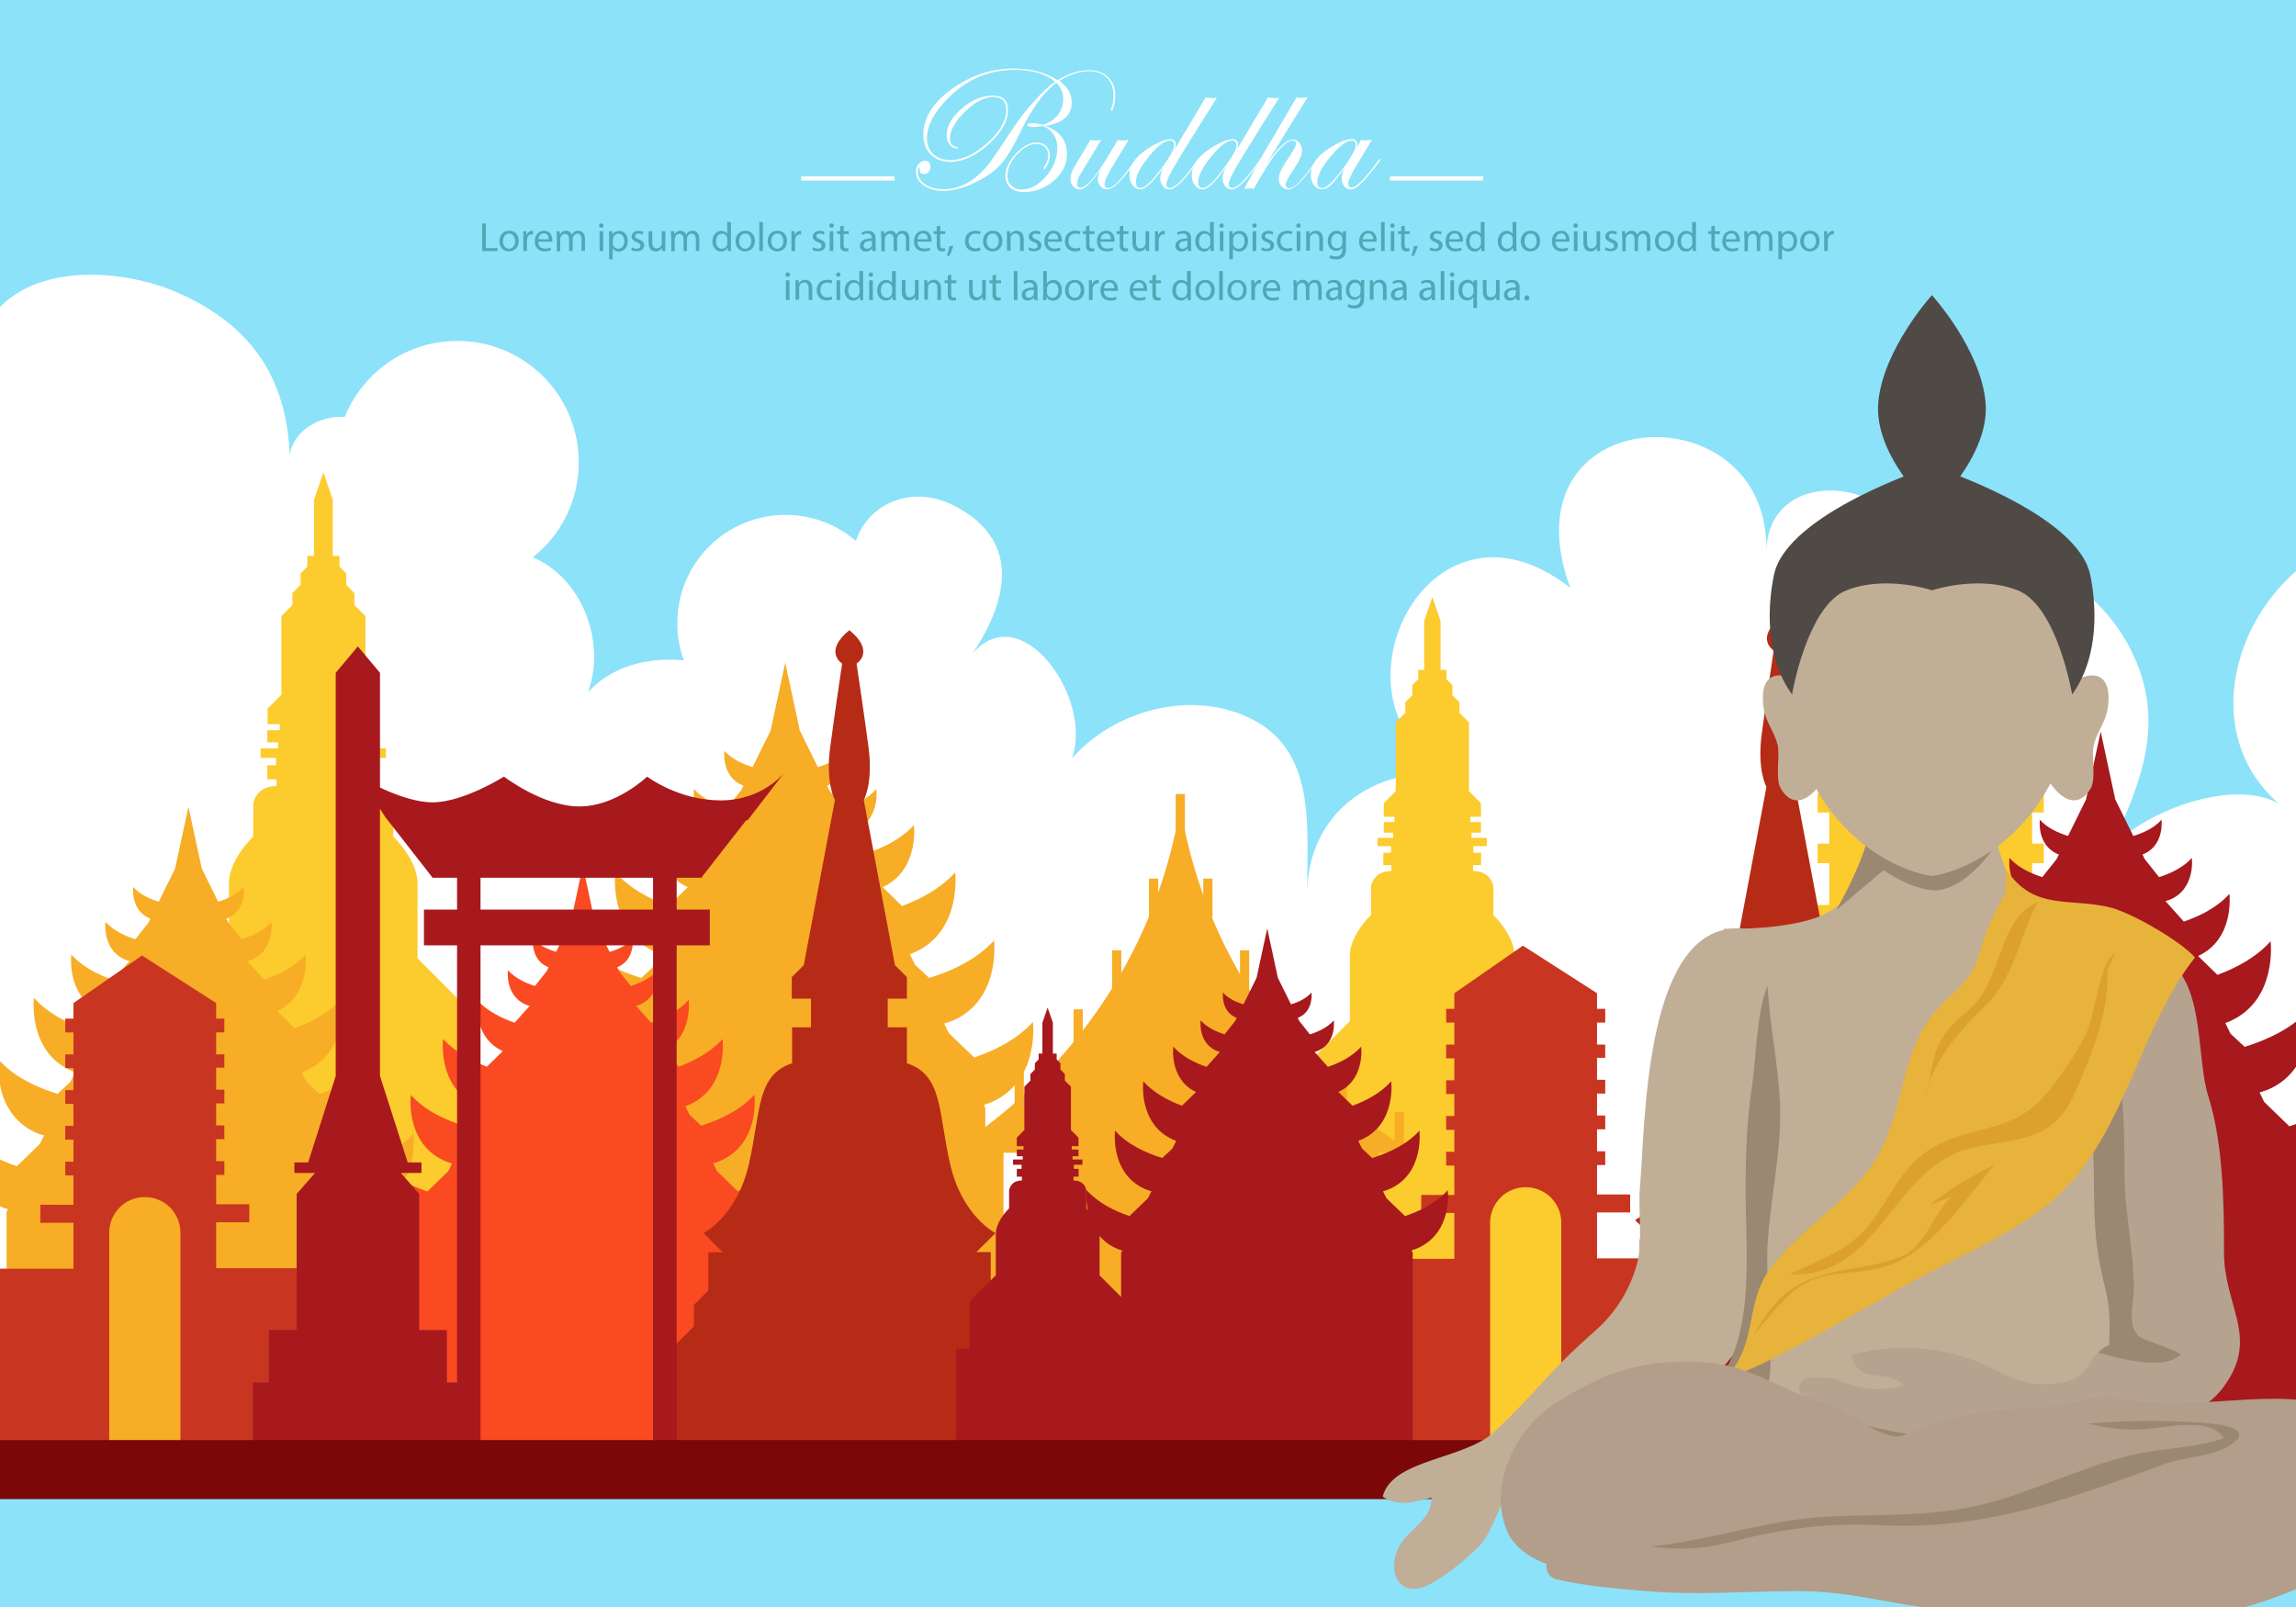<?xml version="1.0" encoding="utf-8"?>
<!-- Generator: Adobe Illustrator 18.0.0, SVG Export Plug-In . SVG Version: 6.00 Build 0)  -->
<!DOCTYPE svg PUBLIC "-//W3C//DTD SVG 1.1//EN" "http://www.w3.org/Graphics/SVG/1.1/DTD/svg11.dtd">
<svg version="1.1" id="Layer_1" xmlns="http://www.w3.org/2000/svg" xmlns:xlink="http://www.w3.org/1999/xlink" x="0px" y="0px"
	 width="1400px" height="980px" viewBox="0 0 1400 980" enable-background="new 0 0 1400 980" xml:space="preserve">
<rect x="0" y="0" width="1400" height="980" fill="#808080" stroke="none"/>
<g>
	<defs>
		<rect id="SVGID_1_" width="1400" height="980"/>
	</defs>
	<clipPath id="SVGID_2_">
		<use xlink:href="#SVGID_1_"  overflow="visible"/>
	</clipPath>
	<rect clip-path="url(#SVGID_2_)" fill="#8CE2F9" width="1400" height="980"/>
	<path clip-path="url(#SVGID_2_)" fill="#FFFFFF" d="M1457,324c-78.8,5.5-129.4,111.8-67.6,166c-26.8-15.2-79.9,3.3-102.2,27.1
		c18.5-40.8,35.4-79.2,9.8-125.1c-25-44.7-85.6-73.6-128-40c3.5-59.6-90.4-74.1-92-16c2.4-99.1-161.2-92.6-119.6,22.4
		c-88-68.7-154,72.7-72.4,113.6c-47.8-4.9-87.1,23.9-88,72c0-40.5,6.1-87.8-36.9-107c-36.5-16.3-81.7-2.8-106.6,25.6
		c13.6-36-30.6-99.1-60.6-63.9c23.5-35.1,28.4-70.6-11.9-90.7c-25-12.5-51.5-1.1-59.1,21.9C510.4,320,495.4,314,479,314
		c-36.5,0-66,29.5-66,66c0,8,1.4,15.7,4,22.7c-21.8-1.9-43.1,3-58.4,19.3c11.4-31.9-4.8-70.2-33.7-82.1c17.1-13.6,28-34.5,28-58
		c0-40.9-33.1-74-74-74c-31.1,0-57.7,19.2-68.7,46.4c-15.3-1.3-31.7,8.8-33.5,23.2c-2-46-22.3-78.5-67.8-98.8
		C74.7,163.5,16.5,159.2-7,196l-32,20c50.6-3.5-51.1,627.4-8,684h1492c6-1.4,11.6,1.1,16,5.2V380C1461,361.3,1457,342.7,1457,324z"
		/>
	<g clip-path="url(#SVGID_2_)">
		<path fill="#FCCB2D" d="M1239.1,607.3v-39.8h28.7v-15.6h-28.7v-25.5h7.1v-11.9h-7.1v-19h7.1v-11.9h-7.1v-19h7.1v-11.9h-7.1v-19
			h7.1v-11.9h-7.1v-19h7.1v-11.9h-7.1v-13.5l-64.2-41.3l-59.5,41.3v13.5h-7.1v11.9h7.1v19h-7.1v11.9h7.1v19h-7.1v11.9h7.1v19h-7.1
			v11.9h7.1v19h-7.1v11.9h7.1v25.5h-28.7v15.6h28.7v39.8h-66.6v168.9h66.6h9.5h21.4V576.4c0-3.1,0.5-6,1.3-8.8
			c0.2-0.6,0.4-1.1,0.6-1.6c0.1-0.3,0.2-0.6,0.3-0.9c0.2-0.5,0.4-1,0.7-1.6c0.1-0.3,0.3-0.6,0.4-0.8c0.3-0.5,0.5-1.1,0.8-1.6
			c0.1-0.2,0.2-0.4,0.3-0.6c1.6-2.6,3.5-4.9,5.7-6.9c0.1-0.1,0.1-0.1,0.2-0.2c0.6-0.5,1.1-1,1.8-1.5l0,0c5.2-4,11.8-6.5,18.9-6.5
			c7.1,0,13.7,2.4,18.9,6.5c0.6,0.5,1.2,1,1.8,1.5c0.1,0.1,0.1,0.1,0.2,0.2c2.2,2,4.1,4.3,5.7,6.9c0.1,0.2,0.2,0.4,0.3,0.6
			c0.3,0.5,0.6,1,0.8,1.6c0.1,0.3,0.3,0.6,0.4,0.8c0.2,0.5,0.5,1,0.7,1.6c0.1,0.3,0.2,0.6,0.3,0.9c0.2,0.5,0.4,1.1,0.6,1.6
			c0.8,2.8,1.3,5.8,1.3,8.8v199.8h7.1h23.8h87V607.3H1239.1z"/>
		<path fill="#B52B16" d="M1194,859.3l6.6-6.6V833h-8v-20.4l-11.7-11.7v-13.1l-8.8-8.8v-23.4h-8.8L1175,744c0,0-20.4-10.2-27.7-42.3
			c-7.3-32.1-4.4-54-26.3-61.3v-21.9h-11.7v-17.5h11.7v-13.1l-7.3-7.3l-19-100.7c0,0,5.8-10.2,2.9-32.1c-2.9-21.9-7.3-51.1-7.3-51.1
			s11.7-7.3-4.4-20.4c-16.1,13.1-4.4,20.4-4.4,20.4s-4.4,29.2-7.3,51.1c-2.9,21.9,2.9,32.1,2.9,32.1l-19,100.7l-7.3,7.3v13.1h11.7
			v17.5H1051v21.9c-21.9,7.3-19,29.2-26.3,61.3C1017.4,733.7,997,744,997,744l11.7,11.7h-8.8V779l-8.8,8.8v13.1l-11.7,11.7V833h-8
			v19.7l6.6,6.6h-8.8l1.5,21.9H1086h115.3l1.5-21.9H1194z"/>
		<path fill="#FCCB2D" d="M948.8,693.7v-45.5l-25.3-25.4V583c0,0,1-11-12.9-24.9v-17.3c0,0-1-9.6-12.4-9.6v-3.6h4.9V520h-4.7v-4h8.2
			v-5h-9.3v-3.2h5.7v-6.5h-6.5v-3.2h6.5v-8.3l-7.3-7.4v-41.9l-5.8-5.8v-6.4l-4.3-4.4v-6.1l-3.6-3.6v-5.7h-3.6v-29.8l-5-14.6l-5,14.6
			v29.8h-3.6v5.7l-3.6,3.6v6.1l-4.3,4.4v6.4l-5.8,5.8v41.9l-7.3,7.4v8.3h6.5v3.2h-6.5v6.5h5.7v3.2H840v5h8.2v4h-4.7v7.6h4.9v3.6
			c-11.5,0-12.4,9.6-12.4,9.6V558c-13.9,13.9-12.9,24.9-12.9,24.9v39.8l-25.3,25.4v45.5h-13.1v193.1h178.4V693.7H948.8z"/>
		<path fill="#FCCB2D" d="M283.6,665.6v-52.1l-29-29.1v-45.6c0,0,1.1-12.6-14.8-28.6v-19.8c0,0-1.1-11-14.2-11v-4.1h5.6v-8.6h-5.3
			v-4.5h9.4v-5.8h-10.7v-3.7h6.6v-7.4h-7.4v-3.7h7.4v-9.5l-8.4-8.4v-48l-6.7-6.7v-7.3l-5-5v-7l-4.1-4.1V339h-4.1v-34.2l-5.7-16.7
			l-5.7,16.7V339h-4.1v6.6l-4.1,4.1v7l-5,5v7.3l-6.7,6.7v48l-8.4,8.4v9.5h7.4v3.7H163v7.4h6.6v3.7h-10.7v5.8h9.4v4.5H163v8.6h5.6
			v4.1c-13.1,0-14.2,11-14.2,11v19.8c-15.9,15.9-14.8,28.6-14.8,28.6v45.6l-29,29.1v52.1h-15v221.2h204.3V665.6H283.6z"/>
		<path fill="#F7AD26" d="M629.8,623.2c-9.5,10.7-23.2,17.4-35.8,21.7L578.5,630l-2.8-5.8c1.9-0.5,3.9-1.2,6-2.1
			c28.8-13.2,24.4-48.6,24.4-48.6c-10.4,11.7-26,18.7-39.5,22.9l-8.6-8l-3.2-6.5c1-0.4,2.1-0.8,3.2-1.3
			c28.8-13.2,24.4-48.6,24.4-48.6c-8.6,9.7-20.8,16.2-32.4,20.5l-11.8-11.5c22.5-10.3,19.1-37.9,19.1-37.9
			c-7.4,8.3-18.1,13.6-27.8,16.9l-11.2-12.5c1.1-0.3,2.3-0.6,3.5-1.2c14.9-6.8,12.6-25.1,12.6-25.1c-5.3,5.9-13.1,9.5-20,11.7
			l-8.8-11.1l-1.3-2.7c0.4-0.1,0.8-0.3,1.2-0.5c12.3-5.7,10.4-20.7,10.4-20.7c-4.5,5.1-11.3,8.1-17.2,9.9l-11-22.3l-8.9-41.4
			l-8.9,41.4l-11,22.3c-5.8-1.8-12.6-4.8-17.2-9.9c0,0-1.9,15.1,10.4,20.7c0.4,0.2,0.8,0.3,1.2,0.5l-1.3,2.7l-8.8,11.1
			c-6.9-2.2-14.7-5.8-20-11.7c0,0-2.3,18.2,12.6,25.1c1.2,0.6,2.4,0.9,3.5,1.2l-11.2,12.5c-9.8-3.3-20.4-8.6-27.8-16.9
			c0,0-3.5,27.6,19.1,37.9l-11.8,11.5c-11.6-4.3-23.7-10.8-32.4-20.5c0,0-4.4,35.3,24.4,48.6c1.1,0.5,2.1,0.9,3.2,1.3l-3.2,6.5
			l-8.6,8c-13.5-4.2-29-11.2-39.5-22.9c0,0-4.4,35.3,24.4,48.6c2.1,1,4.1,1.6,6,2.1l-2.8,5.8l-15.4,14.9
			c-12.6-4.3-26.3-11.1-35.8-21.7c0,0-4.4,35.3,24.4,48.6c1.9,0.9,3.6,1.5,5.4,2l-0.9,1.9v16.6v154h122h122v-154v-16.6l-0.9-1.9
			c1.7-0.5,3.5-1.1,5.4-2C634.2,658.5,629.8,623.2,629.8,623.2z"/>
		<path fill="#F7AD26" d="M252.1,691.4c-8.7,9.7-21.1,15.9-32.6,19.8l-14-13.6l-2.6-5.2c1.8-0.4,3.6-1.1,5.5-1.9
			c26.2-12,22.2-44.2,22.2-44.2c-9.5,10.6-23.6,17-35.9,20.8l-7.8-7.3l-2.9-5.9c0.9-0.3,1.9-0.7,2.9-1.2
			c26.2-12,22.2-44.2,22.2-44.2c-7.9,8.8-18.9,14.7-29.4,18.6l-10.7-10.5c20.5-9.4,17.3-34.5,17.3-34.5
			c-6.7,7.5-16.4,12.3-25.3,15.4l-10.2-11.4c1-0.2,2.1-0.6,3.2-1.1c13.6-6.2,11.5-22.8,11.5-22.8c-4.8,5.4-11.9,8.7-18.2,10.6
			l-8-10.1l-1.2-2.5c0.3-0.1,0.7-0.3,1-0.4c11.2-5.1,9.5-18.9,9.5-18.9c-4.1,4.6-10.3,7.4-15.6,9l-10-20.3l-8.1-37.6l-8.1,37.6
			l-10,20.3c-5.3-1.6-11.5-4.4-15.6-9c0,0-1.7,13.7,9.5,18.9c0.4,0.2,0.7,0.3,1,0.4l-1.2,2.5l-8,10.1c-6.3-2-13.4-5.3-18.2-10.6
			c0,0-2.1,16.6,11.5,22.8c1.1,0.5,2.2,0.9,3.2,1.1l-10.2,11.4c-8.9-3-18.6-7.9-25.3-15.4c0,0-3.2,25.1,17.3,34.5l-10.7,10.5
			c-10.5-3.9-21.6-9.8-29.4-18.6c0,0-4,32.1,22.2,44.2c1,0.4,1.9,0.8,2.9,1.2l-2.9,5.9l-7.8,7.3c-12.3-3.8-26.4-10.2-35.9-20.8
			c0,0-4,32.1,22.2,44.2c1.9,0.9,3.7,1.5,5.5,1.9l-2.6,5.2l-14,13.6c-11.4-3.9-23.9-10.1-32.6-19.8c0,0-4,32.1,22.2,44.2
			c1.7,0.8,3.3,1.4,4.9,1.8l-0.8,1.7v15.1v140h111h111v-140v-15.1l-0.8-1.7c1.6-0.4,3.2-1,4.9-1.8
			C256.1,723.5,252.1,691.4,252.1,691.4z"/>
		<path fill="#F94A21" d="M479.4,708.6c-7.8,8.8-19.1,14.4-29.5,17.9l-12.7-12.3l-2.3-4.8c1.6-0.4,3.2-1,5-1.8
			c23.8-10.9,20.1-40,20.1-40c-8.6,9.6-21.4,15.4-32.5,18.9l-7-6.6l-2.6-5.3c0.9-0.3,1.7-0.6,2.6-1c23.8-10.9,20.1-40,20.1-40
			c-7.1,8-17.1,13.3-26.7,16.9l-9.7-9.5c18.6-8.5,15.7-31.2,15.7-31.2c-6.1,6.8-14.9,11.2-22.9,13.9l-9.2-10.3
			c0.9-0.2,1.9-0.5,2.9-1c12.3-5.6,10.4-20.7,10.4-20.7c-4.4,4.9-10.8,7.8-16.5,9.6l-7.2-9.1l-1.1-2.3c0.3-0.1,0.6-0.2,0.9-0.4
			c10.1-4.7,8.6-17.1,8.6-17.1c-3.7,4.2-9.3,6.7-14.1,8.1l-9-18.4l-7.3-34.1l-7.3,34.1l-9,18.4c-4.8-1.5-10.4-3.9-14.1-8.1
			c0,0-1.6,12.4,8.6,17.1c0.3,0.1,0.6,0.3,0.9,0.4l-1.1,2.3l-7.2,9.1c-5.7-1.8-12.1-4.8-16.5-9.6c0,0-1.9,15,10.4,20.7
			c1,0.5,2,0.8,2.9,1l-9.2,10.3c-8.1-2.8-16.8-7.1-22.9-13.9c0,0-2.9,22.7,15.7,31.2l-9.7,9.5c-9.5-3.6-19.5-8.9-26.7-16.9
			c0,0-3.7,29.1,20.1,40c0.9,0.4,1.7,0.7,2.6,1L290,680l-7,6.6c-11.1-3.4-23.9-9.2-32.5-18.9c0,0-3.7,29.1,20.1,40
			c1.7,0.8,3.4,1.4,5,1.8l-2.3,4.8l-12.7,12.3c-10.4-3.5-21.7-9.1-29.5-17.9c0,0-3.7,29.1,20.1,40c1.5,0.7,3,1.2,4.4,1.6l-0.8,1.6
			v13.6v126.8h100.5h100.5V765.4v-13.6l-0.8-1.6c1.4-0.4,2.9-0.9,4.4-1.6C483.1,737.7,479.4,708.6,479.4,708.6z"/>
		<g>
			<path fill="#F7AD26" d="M719.7,492C695,640.1,577.1,703,577.1,703h47.1v185.2h95.4h95.4V703h47.1
				C862.2,703,744.4,640.1,719.7,492z"/>
			<rect x="583.9" y="678.3" fill="#F7AD26" width="5.6" height="23.6"/>
			<rect x="618.7" y="652.5" fill="#F7AD26" width="5.6" height="23.6"/>
			<rect x="654.6" y="615.5" fill="#F7AD26" width="5.6" height="23.6"/>
			<rect x="678.1" y="579.5" fill="#F7AD26" width="5.6" height="23.6"/>
			<rect x="700.6" y="535.8" fill="#F7AD26" width="5.6" height="23.6"/>
			<rect x="850.4" y="678.3" fill="#F7AD26" width="5.6" height="23.6"/>
			<rect x="815.6" y="652.5" fill="#F7AD26" width="5.6" height="23.6"/>
			<rect x="779.7" y="615.5" fill="#F7AD26" width="5.6" height="23.6"/>
			<rect x="756.1" y="579.5" fill="#F7AD26" width="5.6" height="23.6"/>
			<rect x="733.7" y="535.8" fill="#F7AD26" width="5.6" height="23.6"/>
			<rect x="716.9" y="484.2" fill="#F7AD26" width="5.6" height="23.6"/>
			<rect x="595.1" y="694" fill="#F7AD26" width="16.8" height="194.1"/>
			<rect x="824" y="694" fill="#F7AD26" width="16.8" height="194.1"/>
		</g>
		<path fill="#C83621" d="M131.8,773.4v-28H152v-11h-20.2v-17.9h5v-8.4h-5v-13.4h5v-8.4h-5v-13.4h5v-8.4h-5v-13.4h5V643h-5v-13.4h5
			v-8.4h-5v-9.5l-45.2-29l-41.8,29v9.5h-5v8.4h5V643h-5v8.4h5v13.4h-5v8.4h5v13.4h-5v8.4h5v13.4h-5v8.4h5v17.9H24.6v11h20.2v28H-2
			v118.7h46.8h6.7h15.1V751.7c0-2.2,0.3-4.2,0.9-6.2c0.1-0.4,0.3-0.8,0.4-1.1c0.1-0.2,0.2-0.4,0.2-0.7c0.1-0.4,0.3-0.7,0.5-1.1
			c0.1-0.2,0.2-0.4,0.3-0.6c0.2-0.4,0.4-0.7,0.6-1.1c0.1-0.1,0.2-0.3,0.2-0.4c1.1-1.8,2.4-3.4,4-4.9c0,0,0.1-0.1,0.1-0.1
			c0.4-0.4,0.8-0.7,1.2-1l0,0c3.7-2.8,8.3-4.5,13.3-4.5c5,0,9.6,1.7,13.3,4.5c0.4,0.3,0.8,0.7,1.2,1c0,0,0.1,0.1,0.1,0.1
			c1.6,1.4,2.9,3.1,4,4.9c0.1,0.1,0.2,0.3,0.2,0.4c0.2,0.4,0.4,0.7,0.6,1.1c0.1,0.2,0.2,0.4,0.3,0.6c0.2,0.4,0.3,0.7,0.5,1.1
			c0.1,0.2,0.2,0.4,0.2,0.7c0.1,0.4,0.3,0.8,0.4,1.1c0.6,2,0.9,4.1,0.9,6.2v140.5h5h16.7H193V773.4H131.8z"/>
		<path fill="#C83621" d="M973.8,767.4v-28H994v-11h-20.2v-17.9h5v-8.4h-5v-13.4h5v-8.4h-5v-13.4h5v-8.4h-5v-13.4h5V637h-5v-13.4h5
			v-8.4h-5v-9.5l-45.2-29l-41.8,29v9.5h-5v8.4h5V637h-5v8.4h5v13.4h-5v8.4h5v13.4h-5v8.4h5v13.4h-5v8.4h5v17.9h-20.2v11h20.2v28H840
			v118.7h46.8h6.7h15.1V745.7c0-2.2,0.3-4.2,0.9-6.2c0.1-0.4,0.3-0.8,0.4-1.1c0.1-0.2,0.2-0.4,0.2-0.7c0.1-0.4,0.3-0.7,0.5-1.1
			c0.1-0.2,0.2-0.4,0.3-0.6c0.2-0.4,0.4-0.7,0.6-1.1c0.1-0.1,0.2-0.3,0.2-0.4c1.1-1.8,2.4-3.4,4-4.9c0,0,0.1-0.1,0.1-0.1
			c0.4-0.4,0.8-0.7,1.2-1l0,0c3.7-2.8,8.3-4.5,13.3-4.5c5,0,9.6,1.7,13.3,4.5c0.4,0.3,0.8,0.7,1.2,1c0,0,0.1,0.1,0.1,0.1
			c1.6,1.4,2.9,3.1,4,4.9c0.1,0.1,0.2,0.3,0.2,0.4c0.2,0.4,0.4,0.7,0.6,1.1c0.1,0.2,0.2,0.4,0.3,0.6c0.2,0.4,0.3,0.7,0.5,1.1
			c0.1,0.2,0.2,0.4,0.2,0.7c0.1,0.4,0.3,0.8,0.4,1.1c0.6,2,0.9,4.1,0.9,6.2v140.5h5h16.7h61.2V767.4H973.8z"/>
		<polygon fill="#A7191D" points="272.5,843.1 272.5,811.1 255.6,811.1 255.6,728.1 244.4,715.3 257,715.3 257,708.9 248.6,708.9 
			231.7,656.2 231.7,410.3 218.2,394.2 204.7,410.3 204.7,656.2 187.9,708.9 179.5,708.9 179.5,715.3 192.1,715.3 180.9,728.1 
			180.9,811.1 164,811.1 164,843.1 154.2,843.1 154.2,897.4 218.2,897.4 282.3,897.4 282.3,843.1 		"/>
		<path fill="#A7191D" d="M1431.8,665.2c-9.5,10.7-23.2,17.4-35.8,21.7l-15.4-14.9l-2.8-5.8c1.9-0.5,3.9-1.2,6-2.1
			c28.8-13.2,24.4-48.6,24.4-48.6c-10.4,11.7-26,18.7-39.5,22.9l-8.6-8l-3.2-6.5c1-0.4,2.1-0.8,3.2-1.3
			c28.8-13.2,24.4-48.6,24.4-48.6c-8.6,9.7-20.8,16.2-32.4,20.5l-11.8-11.5c22.5-10.3,19.1-37.9,19.1-37.9
			c-7.4,8.3-18.1,13.6-27.8,16.9l-11.2-12.5c1.1-0.3,2.3-0.6,3.5-1.2c14.9-6.8,12.6-25.1,12.6-25.1c-5.3,5.9-13.1,9.5-20,11.7
			l-8.8-11.1l-1.3-2.7c0.4-0.1,0.8-0.3,1.2-0.5c12.3-5.7,10.4-20.7,10.4-20.7c-4.5,5.1-11.3,8.1-17.2,9.9l-11-22.3l-8.9-41.4
			l-8.9,41.4l-11,22.3c-5.8-1.8-12.6-4.8-17.2-9.9c0,0-1.9,15.1,10.4,20.7c0.4,0.2,0.8,0.3,1.2,0.5l-1.3,2.7l-8.8,11.1
			c-6.9-2.2-14.7-5.8-20-11.7c0,0-2.3,18.2,12.6,25.1c1.2,0.6,2.4,0.9,3.5,1.2l-11.2,12.5c-9.8-3.3-20.4-8.6-27.8-16.9
			c0,0-3.5,27.6,19.1,37.9l-11.8,11.5c-11.6-4.3-23.7-10.8-32.4-20.5c0,0-4.4,35.3,24.4,48.6c1.1,0.5,2.1,0.9,3.2,1.3l-3.2,6.5
			l-8.6,8c-13.5-4.2-29-11.2-39.5-22.9c0,0-4.4,35.3,24.4,48.6c2.1,1,4.1,1.6,6,2.1l-2.8,5.8l-15.4,14.9
			c-12.6-4.3-26.3-11.1-35.8-21.7c0,0-4.4,35.3,24.4,48.6c1.9,0.9,3.6,1.5,5.4,2l-0.9,1.9v16.6v154h122h122v-154v-16.6l-0.9-1.9
			c1.7-0.5,3.5-1.1,5.4-2C1436.2,700.5,1431.8,665.2,1431.8,665.2z"/>
		<path fill="#A7191D" d="M882.8,725.8c-6.9,7.8-16.9,12.7-26.1,15.8l-11.3-10.9l-2.1-4.2c1.4-0.4,2.9-0.9,4.4-1.6
			c21-9.6,17.8-35.4,17.8-35.4c-7.6,8.5-18.9,13.6-28.8,16.7l-6.2-5.8l-2.3-4.7c0.8-0.3,1.5-0.6,2.3-0.9c21-9.6,17.8-35.4,17.8-35.4
			c-6.3,7.1-15.1,11.8-23.6,14.9l-8.6-8.4c16.4-7.5,13.9-27.6,13.9-27.6c-5.4,6-13.2,9.9-20.3,12.3l-8.1-9.1
			c0.8-0.2,1.7-0.5,2.5-0.9c10.9-5,9.2-18.3,9.2-18.3c-3.9,4.3-9.5,6.9-14.6,8.5l-6.4-8.1l-1-2c0.3-0.1,0.6-0.2,0.8-0.3
			c9-4.1,7.6-15.1,7.6-15.1c-3.3,3.7-8.2,5.9-12.5,7.2l-8-16.2l-6.5-30.1l-6.5,30.1l-8,16.2c-4.3-1.3-9.2-3.5-12.5-7.2
			c0,0-1.4,11,7.6,15.1c0.3,0.1,0.6,0.2,0.8,0.3l-1,2l-6.4,8.1c-5-1.6-10.7-4.2-14.6-8.5c0,0-1.7,13.3,9.2,18.3
			c0.9,0.4,1.7,0.7,2.5,0.9l-8.1,9.1c-7.1-2.4-14.9-6.3-20.3-12.3c0,0-2.5,20.1,13.9,27.6l-8.6,8.4c-8.4-3.1-17.3-7.9-23.6-14.9
			c0,0-3.2,25.7,17.8,35.4c0.8,0.4,1.5,0.7,2.3,0.9l-2.3,4.7l-6.2,5.8c-9.8-3-21.2-8.2-28.8-16.7c0,0-3.2,25.7,17.8,35.4
			c1.5,0.7,3,1.2,4.4,1.6l-2.1,4.2l-11.3,10.9c-9.2-3.1-19.2-8.1-26.1-15.8c0,0-3.2,25.7,17.8,35.4c1.3,0.6,2.7,1.1,3.9,1.4
			l-0.7,1.4V776v112.2h88.9h88.9V776v-12.1l-0.7-1.4c1.3-0.4,2.6-0.8,3.9-1.4C886,751.5,882.8,725.8,882.8,725.8z"/>
		<path fill="#B52B16" d="M626,867.3l6.6-6.6V841h-8v-20.4l-11.7-11.7v-13.1l-8.8-8.8v-23.4h-8.8L607,752c0,0-20.4-10.2-27.7-42.3
			c-7.3-32.1-4.4-54-26.3-61.3v-21.9h-11.7v-17.5H553v-13.1l-7.3-7.3l-19-100.7c0,0,5.8-10.2,2.9-32.1c-2.9-21.9-7.3-51.1-7.3-51.1
			s11.7-7.3-4.4-20.4c-16.1,13.1-4.4,20.4-4.4,20.4s-4.4,29.2-7.3,51.1c-2.9,21.9,2.9,32.1,2.9,32.1l-19,100.7l-7.3,7.3v13.1h11.7
			v17.5H483v21.9c-21.9,7.3-19,29.2-26.3,61.3S429,752,429,752l11.7,11.7h-8.8V787l-8.8,8.8v13.1l-11.7,11.7V841h-8v19.7l6.6,6.6
			h-8.8l1.5,21.9H518h115.3l1.5-21.9H626z"/>
		<path fill="#A7191D" d="M427.6,535.3l27.4-35.1l0.9,0l22.4-29.1c0,0-13,17-38.9,17c-25.9,0-44.8-14.5-44.8-14.5
			s-18.9,18.2-41.3,18.2c-22.4,0-46-18.2-46-18.2s-24.8,15.7-43.6,15.7c-18.9,0-44.8-15.7-44.8-15.7l16.5,25.4l0.1,0l28.3,36.3h14.9
			v19.4h-20.2v21.8h20.2v319.7H293V576.5h105.2v319.7h14.4V576.5h20.2v-21.8h-20.2v-19.4H427.6z M398.2,554.7H293v-19.4h105.2V554.7
			z"/>
		<path fill="#A7191D" d="M686.5,822.5v-28.7l-16-16v-25.1c0,0,0.6-7-8.1-15.7V726c0,0-0.6-6.1-7.8-6.1v-2.3h3.1v-4.8h-2.9v-2.5h5.2
			v-3.2H654v-2h3.6v-4.1h-4.1v-2h4.1v-5.2l-4.6-4.7v-26.4l-3.7-3.7v-4l-2.7-2.8v-3.8l-2.3-2.3v-3.6H642v-18.8l-3.2-9.2l-3.2,9.2
			v18.8h-2.3v3.6l-2.3,2.3v3.8l-2.7,2.8v4l-3.7,3.7v26.4l-4.6,4.7v5.2h4.1v2h-4.1v4.1h3.6v2h-5.9v3.2h5.2v2.5h-2.9v4.8h3.1v2.3
			c-7.2,0-7.8,6.1-7.8,6.1v10.9c-8.7,8.8-8.1,15.7-8.1,15.7v25.1l-16,16v28.7H583v67.4h112.6v-67.4H686.5z"/>
		<path fill="#8C111A" d="M1157.2,768.8V740l-16-16v-25.1c0,0,0.6-7-8.1-15.7v-10.9c0,0-0.6-6.1-7.8-6.1V664h3.1v-4.8h-2.9v-2.5h5.2
			v-3.2h-5.9v-2h3.6v-4.1h-4.1v-2h4.1v-5.2l-4.6-4.7V609l-3.7-3.7v-4l-2.7-2.8v-3.8l-2.3-2.3v-3.6h-2.3V570l-3.2-9.2l-3.2,9.2v18.8
			h-2.3v3.6l-2.3,2.3v3.8l-2.7,2.8v4l-3.7,3.7v26.4l-4.6,4.7v5.2h4.1v2h-4.1v4.1h3.6v2h-5.9v3.2h5.2v2.5h-2.9v4.8h3.1v2.3
			c-7.2,0-7.8,6.1-7.8,6.1v10.9c-8.7,8.8-8.1,15.7-8.1,15.7V724l-16,16v28.7h-8.3v121.8h112.6V768.8H1157.2z"/>
		<rect x="-17" y="878.2" fill="#7B0708" width="1456" height="36"/>
	</g>
	<g clip-path="url(#SVGID_2_)">
		<path fill="#9B8873" d="M1276.5,850.5c-35.1,0-70-3.8-104.2-7.2c-14.7-1.4-83.7-7-90.5,7.5c-10.4,22.2,78.2,36.7,92.5,36
			c20-0.9,96.4-0.2,106.5-20.7C1284.2,859.2,1282.1,855.6,1276.5,850.5z"/>
		<path fill="#C1AE97" d="M1054.9,566.4c-52.4,6.1-51.7,120.5-54.9,157.2c-1.3,14.3,1.9,33.5-1.9,47.4
			c-4.2,15.3-12.8,29.3-24.6,39.8c-32.2,28.4-36,37.9-62.5,62.5c-18.2,16.9-62.1,16.4-67.9,39.4c9.6,6.7,19.8,2.9,29.7,0.7
			c0.6,13.8-14.5,19-20.1,30.5c-7.4,15.2,0.8,32.1,20,21.8c9.5-5.1,20.6-14.3,28.8-22.3c9.4-9.2,14-31.8,22.7-39.8
			c38.1-34.8,122.3-43.1,140.2-90.9c11.5-30.7,7.3-74.5,9.4-108c1-17.1,3.5-35.9,5.8-53c2.3-16.8,9.6-34.1,9.4-51.1
			C1088.7,580.2,1077.6,563.7,1054.9,566.4z"/>
		<path fill="#C1AE97" d="M1287.9,659.2c17-51.1,17-92.8,17-92.8s-58.7,1.9-72-17c-13.3-18.9-18.9-51.1-18.9-51.1l-36,17l-36-17
			c0,0-5.7,32.2-18.9,51.1c-13.3,18.9-72,17-72,17s0,41.7,17,92.8c17,51.1-15.2,193.2-15.2,193.2l125.1,1.9h123.1
			C1301.1,854.3,1270.8,710.3,1287.9,659.2z"/>
		<path fill="#9B8873" d="M1119.6,555.1c0,0,15.2-26.2,19.5-44.8l78.7,3.4c0,0-14.4,24.5-33.8,28.8c-14.1,3.1-35.5-11.8-35.5-11.8
			L1119.6,555.1z"/>
		<path fill="#C1AE97" d="M1182,327.8c-1.3,0-2.6,0-4,0c-1.4,0-2.7,0-4,0c-47,1.1-83.8,43.2-82.3,92.9c0,0.9,0.1,1.9,0.1,2.8
			c1,34.1,15.4,66.5,40.4,88c23.6,20.4,45.8,22.7,45.8,22.7s22.2-2.3,45.8-22.7c25-21.6,39.4-53.9,40.4-88c0-0.9,0.1-1.8,0.1-2.8
			C1265.8,371,1229,328.9,1182,327.8z"/>
		<path fill="#C1AE97" d="M1104.2,422.4c-15.9-15.7-32.4-14.9-28.8,9.5c1.2,8.4,6.5,14.2,8.5,22.3c1.6,6.5-1.6,20.8,1.9,26.6
			C1104.9,513.2,1142.9,427.2,1104.2,422.4z"/>
		<path fill="#9B8873" d="M1034.1,854.3c38.4-24,30.3-88.1,30.3-126.9c0-21.9,0.6-43.6,3.8-64.4c2.8-18.2,2.7-45.5,9.6-61.8
			c1.1,22.6,6.2,46.3,7.5,69.9c1.6,29.7-6,58.9-7.5,88.6c-1.1,23.2,2.3,44.7,1.8,68.2c-0.3,15.7,0,20.3-15.1,26.1
			C1053.5,858,1040.8,866.2,1034.1,854.3z"/>
		<path fill="#C1AE97" d="M1256.4,422.4c15.9-15.7,32.4-14.9,28.8,9.5c-1.2,8.4-6.5,14.2-8.5,22.3c-1.6,6.5,1.6,20.8-1.9,26.6
			C1255.6,513.2,1217.6,427.2,1256.4,422.4z"/>
		<path fill="#4F4A46" d="M1274.5,350.5c-8-37.9-96.4-66.3-96.4-66.3s-88.4,28.4-96.4,66.3c-3.6,17.1-6.1,49.3,11,73
			c0,0,9.1-54,33.2-63.5c24.1-9.5,52.2,0,52.2,0s28.1-9.5,52.2,0c24.1,9.5,33.2,63.5,33.2,63.5
			C1280.6,399.8,1278.1,367.6,1274.5,350.5z"/>
		<path fill="#4F4A46" d="M1210.7,245.3c-3-32.7-32.7-65.3-32.7-65.3s-29.7,32.7-32.7,65.3c-3,32.7,32.7,65.3,32.7,65.3
			S1213.7,278,1210.7,245.3z"/>
		<path fill="#B5A38F" d="M1356.1,763.4c0.1-30.3-0.7-66.8-9.5-94.6c-7.3-23-2.4-64.2-22.6-81.5c-11.1-9.5-67.7-18.9-81.6-9.4
			c-32.4,22.2,39.5,36.4,24.7,62.5v15.2c13.2,24.2,8,69.6,10.9,98.5c3.4,33.5,10,32.1,8,66.3c-14.4,6.4-10.7,19.4-26.9,22.3
			c-16.9,3.1-25.7,1.5-41.2-6.7c-27.1-14.2-59-18.1-88.9-9.6c3.9,18.6,22.5,8.2,31.8,18.2c-16.8,5.6-30.6,1-44.2-4.5
			c-0.8,0.3-1.8,0.4-2.9,0.3c-4.3-0.5-10.5-1.4-14.3,1.2c-2.6,1.8-3.3,6.3-1.1,8.5c5,4.9,11.7,8.1,17.9,11.2
			c3.9,1.9,7.8,3.7,11.8,5.4c22.7,6,48.2,11.4,69,10.4c30-1.4,56.8-11.4,89-11.4c30.3,0,56.4,3.1,73.3-25.1
			C1375.7,813.4,1356,795,1356.1,763.4z"/>
		<path fill="#9B8873" d="M1329.8,825.9c-4.7-3.4-23.9-8.7-26.4-11.7c-6.3-7.7-2.3-17.7-2.3-28c0.1-24-5.7-46.8-5.7-71.6
			c0.1-27.7-0.8-53.3-6.2-80c-2.9-14.2-5.7-21-14.1-32.6c-5.9-8-16.4-17.5-19-27.9c-5.9,0.5-10.8,1.6-13.7,3.7
			c-32.4,22.2,39.5,36.4,24.7,62.5v15.2c13.2,24.2,8,69.6,10.9,98.5c3.4,33.5,10,32.1,8,66.3c-2.9,1.3-5,2.8-6.7,4.5
			C1296.7,829.9,1320.7,835.3,1329.8,825.9z"/>
		<path fill="#E7B33B" d="M1223.5,530.4c16.8,25.6,39.4,16.7,64,23.2c12.7,3.4,42.1,20.2,50.9,30.3c-33.5,42.5-42.2,105.4-82.2,144
			c-21.6,20.9-53.8,34.5-80,48.3c-26.9,14.2-52.8,29.9-79.5,44c-16.2,8.6-28.7,15.4-45.6,20.8c21-19.4,12.5-45.8,27.9-66.8
			c19-25.9,50.5-42.1,66.2-69.6c16.5-29,13.5-64.7,36.5-89.5c10.6-11.5,20.3-17.1,24.6-31.7c4.5-15.4,7.8-23.2,15.7-37.4
			C1224.2,542.4,1221.6,533.8,1223.5,530.4z"/>
		<path fill="#B29E8A" d="M1304.9,860c-53.4,0-93.4-7.8-143.9,15.2c-8.6,3.9-25.2-7.7-32-12c-7.8-5-16.2-7.2-24.8-10.2
			c-15.3-5.4-29.6-14.2-45.2-18.7c-15.9-4.5-32.7-4.7-49.1-2.9c-23,2.6-43.9,12.7-63,25.4c-22.5,14.9-39.8,48.8-28,76.7
			c11,26,57.3,28.2,81,26.9c33.3-1.8,65.3-7.8,98.5-11.4c30.7-3.3,57.4-17.8,87.2-22.7c30-4.9,60.9-8.4,90.9-17
			c10.4-3,85.4-28.4,85.9-37.4c0.2-0.4,0.4-0.7,0.5-1.1C1345.1,859.5,1325.1,860,1304.9,860z"/>
		<path fill="#B29E8A" d="M1462.9,890.7c-36.7-65.9-120.4-21.2-176.7-39.8l-47.4,9.5c23,3.9,40.7,11.7,64.4,11.4
			c14.6-0.2,43.8-8.9,52.8,5.3c-14.9,5-29.7,5.7-45.2,8.1c-30.9,4.9-62,20.6-92.8,29.8c-36,10.7-67.6,8-104.2,9.9
			c-32.1,1.7-64.4,12.1-96.6,16.9c-22,3.3-44.7,3-66.9,5.3c-9.2,0.9-10,14-1,16.1c18.7,4.4,41.2,5.9,54.7,7.1
			c31.3,2.7,61.2,0,92.8,0c31.1,0,56.8,8.2,87.1,11.3c36.2,3.6,72.5,7.7,109.8,7.7c41.7,0,74.3-5.8,112.3-22.8
			C1434.4,953.8,1482,925.1,1462.9,890.7z"/>
		<path fill="#9B8873" d="M1056.8,940c29.2-7.6,57.7-11.5,89-9.9c64.4,3.3,114.8-15.7,174.3-37.4c11-4,26.7-4.5,36.4-9.5
			c20-10.4,2.5-14.5-13.7-15.6c-22.7-1.5-46.8-1.5-69.8,0.6c9.6,2.1,19.3,3.8,30.3,3.6c14.6-0.2,43.8-8.9,52.8,5.3
			c-14.9,5-29.7,5.7-45.2,8.1c-30.9,4.9-62,20.6-92.8,29.8c-36,10.7-67.6,8-104.2,9.9c-32.1,1.7-64.4,12.1-96.6,16.9
			c-3.6,0.5-7.1,1-10.7,1.3C1022.1,945.1,1036.9,945.2,1056.8,940z"/>
		<path fill="#DBA12C" d="M1242.5,550.3c-23.4,8.8-21.9,46.9-40.3,64c-9.5,8.8-15.1,12.2-20.4,23.7c-4.1,8.9-5.1,23.4-7.8,30
			c5.1-22.6,23-41.7,37.5-55.6C1227.5,597,1231.6,570.9,1242.5,550.3z"/>
		<path fill="#DBA12C" d="M1289.8,581.3c-10,5.5-11.8,37.2-17.9,49.3c-6.5,12.9-15.2,25.7-24.4,36.7c-19.2,23.1-43.1,18.8-66.9,31.3
			c-18.7,9.8-26.5,28.1-37.5,44c-13.2,19.2-31.2,24.6-51.7,34.4c55.1,3.1,62.5-65.8,110.4-76.8c29.3-6.7,50.2-3.2,63.6-34.3
			c10.5-24.3,20.6-47.7,19.6-74.9"/>
		<path fill="#DBA12C" d="M1177.2,734.6l13-4.9c-9.8,8.6-15.5,26.5-26,33.9c-9.7,6.8-30.8,9-42.5,11.4
			c-28.2,5.9-37.7,14.6-52.4,38.9c9.4-10.1,20.2-26,32.8-32.1c14-6.8,32.7-4.8,47.3-9.3c28.1-8.6,48.5-40.6,66.7-62.1
			C1205.5,715.4,1186.1,726.4,1177.2,734.6z"/>
	</g>
	<g clip-path="url(#SVGID_2_)">
		<path fill="#50A7B5" d="M294,136.3h2.2v15h7.2v1.8H294V136.3z"/>
		<path fill="#50A7B5" d="M316.3,146.9c0,4.5-3.1,6.4-6,6.4c-3.3,0-5.8-2.4-5.8-6.2c0-4,2.6-6.4,6-6.4
			C314,140.7,316.3,143.2,316.3,146.9z M306.7,147.1c0,2.6,1.5,4.6,3.7,4.6c2.1,0,3.7-2,3.7-4.7c0-2-1-4.6-3.6-4.6
			C307.9,142.4,306.7,144.8,306.7,147.1z"/>
		<path fill="#50A7B5" d="M319.1,144.8c0-1.4,0-2.6-0.1-3.8h1.9l0.1,2.4h0.1c0.5-1.6,1.9-2.6,3.3-2.6c0.2,0,0.4,0,0.6,0.1v2.1
			c-0.2,0-0.4-0.1-0.7-0.1c-1.5,0-2.6,1.2-2.9,2.8c0,0.3-0.1,0.6-0.1,1v6.4h-2.2V144.8z"/>
		<path fill="#50A7B5" d="M328.2,147.4c0,3,1.9,4.2,4.1,4.2c1.6,0,2.5-0.3,3.3-0.6l0.4,1.6c-0.8,0.3-2.1,0.7-4,0.7
			c-3.7,0-5.9-2.4-5.9-6.1s2.1-6.5,5.7-6.5c3.9,0,5,3.5,5,5.7c0,0.4,0,0.8-0.1,1H328.2z M334.6,145.9c0-1.4-0.6-3.6-3-3.6
			c-2.2,0-3.2,2-3.4,3.6H334.6z"/>
		<path fill="#50A7B5" d="M339.5,144.3c0-1.2,0-2.3-0.1-3.3h1.9l0.1,1.9h0.1c0.7-1.1,1.8-2.2,3.8-2.2c1.6,0,2.9,1,3.4,2.4h0
			c0.4-0.7,0.8-1.2,1.3-1.6c0.7-0.5,1.5-0.8,2.7-0.8c1.6,0,4,1,4,5.2v7.1h-2.1v-6.8c0-2.3-0.8-3.7-2.6-3.7c-1.2,0-2.2,0.9-2.6,2
			c-0.1,0.3-0.2,0.7-0.2,1.1v7.5H347v-7.2c0-1.9-0.8-3.3-2.5-3.3c-1.4,0-2.4,1.1-2.7,2.2c-0.1,0.3-0.2,0.7-0.2,1.1v7.3h-2.1V144.3z"
			/>
		<path fill="#50A7B5" d="M368,137.6c0,0.7-0.5,1.3-1.4,1.3c-0.8,0-1.3-0.6-1.3-1.3c0-0.8,0.6-1.4,1.4-1.4
			C367.5,136.2,368,136.8,368,137.6z M365.6,153.1V141h2.2v12.1H365.6z"/>
		<path fill="#50A7B5" d="M371.4,144.9c0-1.5,0-2.8-0.1-3.9h2l0.1,2.1h0c0.9-1.5,2.3-2.3,4.3-2.3c2.9,0,5.1,2.5,5.1,6.1
			c0,4.3-2.6,6.5-5.5,6.5c-1.6,0-3-0.7-3.7-1.9h0v6.6h-2.2V144.9z M373.6,148.2c0,0.3,0,0.6,0.1,0.9c0.4,1.5,1.7,2.6,3.3,2.6
			c2.3,0,3.7-1.9,3.7-4.7c0-2.4-1.3-4.5-3.6-4.5c-1.5,0-2.9,1.1-3.3,2.7c-0.1,0.3-0.1,0.6-0.1,0.9V148.2z"/>
		<path fill="#50A7B5" d="M385.3,150.8c0.6,0.4,1.8,0.9,2.9,0.9c1.6,0,2.3-0.8,2.3-1.8c0-1-0.6-1.6-2.2-2.2c-2.2-0.8-3.2-2-3.2-3.4
			c0-1.9,1.6-3.5,4.2-3.5c1.2,0,2.3,0.3,3,0.7l-0.5,1.6c-0.5-0.3-1.3-0.7-2.5-0.7c-1.3,0-2,0.7-2,1.6c0,1,0.7,1.4,2.3,2
			c2.1,0.8,3.2,1.8,3.2,3.6c0,2.1-1.6,3.6-4.5,3.6c-1.3,0-2.5-0.3-3.4-0.8L385.3,150.8z"/>
		<path fill="#50A7B5" d="M405.6,149.8c0,1.2,0,2.3,0.1,3.3h-1.9l-0.1-2h0c-0.6,1-1.8,2.2-4,2.2c-1.9,0-4.2-1-4.2-5.3V141h2.2v6.7
			c0,2.3,0.7,3.8,2.7,3.8c1.5,0,2.5-1,2.9-2c0.1-0.3,0.2-0.7,0.2-1.1V141h2.2V149.8z"/>
		<path fill="#50A7B5" d="M409.2,144.3c0-1.2,0-2.3-0.1-3.3h1.9l0.1,1.9h0.1c0.7-1.1,1.8-2.2,3.8-2.2c1.6,0,2.9,1,3.4,2.4h0
			c0.4-0.7,0.8-1.2,1.3-1.6c0.7-0.5,1.5-0.8,2.7-0.8c1.6,0,4,1,4,5.2v7.1h-2.1v-6.8c0-2.3-0.8-3.7-2.6-3.7c-1.2,0-2.2,0.9-2.6,2
			c-0.1,0.3-0.2,0.7-0.2,1.1v7.5h-2.1v-7.2c0-1.9-0.8-3.3-2.5-3.3c-1.4,0-2.4,1.1-2.7,2.2c-0.1,0.3-0.2,0.7-0.2,1.1v7.3h-2.1V144.3z
			"/>
		<path fill="#50A7B5" d="M445.7,135.4v14.6c0,1.1,0,2.3,0.1,3.1h-2l-0.1-2.1h0c-0.7,1.3-2.1,2.4-4.1,2.4c-2.9,0-5.2-2.5-5.2-6.1
			c0-4,2.5-6.5,5.4-6.5c1.8,0,3.1,0.9,3.6,1.8h0v-7.2H445.7z M443.5,145.9c0-0.3,0-0.6-0.1-0.9c-0.3-1.4-1.5-2.5-3.2-2.5
			c-2.3,0-3.6,2-3.6,4.7c0,2.4,1.2,4.5,3.6,4.5c1.5,0,2.8-1,3.2-2.6c0.1-0.3,0.1-0.6,0.1-0.9V145.9z"/>
		<path fill="#50A7B5" d="M460.3,146.9c0,4.5-3.1,6.4-6,6.4c-3.3,0-5.8-2.4-5.8-6.2c0-4,2.6-6.4,6-6.4
			C457.9,140.7,460.3,143.2,460.3,146.9z M450.7,147.1c0,2.6,1.5,4.6,3.7,4.6c2.1,0,3.7-2,3.7-4.7c0-2-1-4.6-3.6-4.6
			C451.8,142.4,450.7,144.8,450.7,147.1z"/>
		<path fill="#50A7B5" d="M463,135.4h2.2v17.7H463V135.4z"/>
		<path fill="#50A7B5" d="M479.9,146.9c0,4.5-3.1,6.4-6,6.4c-3.3,0-5.8-2.4-5.8-6.2c0-4,2.6-6.4,6-6.4
			C477.5,140.7,479.9,143.2,479.9,146.9z M470.3,147.1c0,2.6,1.5,4.6,3.7,4.6c2.1,0,3.7-2,3.7-4.7c0-2-1-4.6-3.6-4.6
			C471.4,142.4,470.3,144.8,470.3,147.1z"/>
		<path fill="#50A7B5" d="M482.6,144.8c0-1.4,0-2.6-0.1-3.8h1.9l0.1,2.4h0.1c0.5-1.6,1.9-2.6,3.3-2.6c0.2,0,0.4,0,0.6,0.1v2.1
			c-0.2,0-0.4-0.1-0.7-0.1c-1.5,0-2.6,1.2-2.9,2.8c0,0.3-0.1,0.6-0.1,1v6.4h-2.2V144.8z"/>
		<path fill="#50A7B5" d="M495.8,150.8c0.6,0.4,1.8,0.9,2.9,0.9c1.6,0,2.3-0.8,2.3-1.8c0-1-0.6-1.6-2.2-2.2c-2.2-0.8-3.2-2-3.2-3.4
			c0-1.9,1.6-3.5,4.2-3.5c1.2,0,2.3,0.3,3,0.7l-0.5,1.6c-0.5-0.3-1.3-0.7-2.5-0.7c-1.3,0-2,0.7-2,1.6c0,1,0.7,1.4,2.3,2
			c2.1,0.8,3.2,1.8,3.2,3.6c0,2.1-1.6,3.6-4.5,3.6c-1.3,0-2.5-0.3-3.4-0.8L495.8,150.8z"/>
		<path fill="#50A7B5" d="M508.4,137.6c0,0.7-0.5,1.3-1.4,1.3c-0.8,0-1.3-0.6-1.3-1.3c0-0.8,0.6-1.4,1.4-1.4
			C507.9,136.2,508.4,136.8,508.4,137.6z M505.9,153.1V141h2.2v12.1H505.9z"/>
		<path fill="#50A7B5" d="M514.4,137.5v3.5h3.1v1.7h-3.1v6.5c0,1.5,0.4,2.3,1.6,2.3c0.6,0,1-0.1,1.3-0.1l0.1,1.6
			c-0.4,0.2-1.1,0.3-1.9,0.3c-1,0-1.8-0.3-2.4-0.9c-0.6-0.6-0.8-1.7-0.8-3.1v-6.6h-1.9V141h1.9v-2.9L514.4,137.5z"/>
		<path fill="#50A7B5" d="M532,153.1l-0.2-1.5h-0.1c-0.7,0.9-2,1.8-3.7,1.8c-2.4,0-3.7-1.7-3.7-3.5c0-2.9,2.6-4.5,7.3-4.5v-0.2
			c0-1-0.3-2.8-2.7-2.8c-1.1,0-2.3,0.3-3.1,0.9l-0.5-1.4c1-0.6,2.4-1.1,4-1.1c3.7,0,4.6,2.5,4.6,4.9v4.5c0,1,0,2.1,0.2,2.9H532z
			 M531.7,146.9c-2.4,0-5.1,0.4-5.1,2.7c0,1.4,0.9,2.1,2.1,2.1c1.6,0,2.6-1,2.9-2c0.1-0.2,0.1-0.5,0.1-0.7V146.9z"/>
		<path fill="#50A7B5" d="M537.3,144.3c0-1.2,0-2.3-0.1-3.3h1.9l0.1,1.9h0.1c0.7-1.1,1.8-2.2,3.8-2.2c1.6,0,2.9,1,3.4,2.4h0
			c0.4-0.7,0.8-1.2,1.3-1.6c0.7-0.5,1.5-0.8,2.7-0.8c1.6,0,4,1,4,5.2v7.1h-2.1v-6.8c0-2.3-0.8-3.7-2.6-3.7c-1.2,0-2.2,0.9-2.6,2
			c-0.1,0.3-0.2,0.7-0.2,1.1v7.5h-2.1v-7.2c0-1.9-0.8-3.3-2.5-3.3c-1.4,0-2.4,1.1-2.7,2.2c-0.1,0.3-0.2,0.7-0.2,1.1v7.3h-2.1V144.3z
			"/>
		<path fill="#50A7B5" d="M559.4,147.4c0,3,1.9,4.2,4.1,4.2c1.6,0,2.5-0.3,3.3-0.6l0.4,1.6c-0.8,0.3-2.1,0.7-4,0.7
			c-3.7,0-5.9-2.4-5.9-6.1s2.1-6.5,5.7-6.5c3.9,0,5,3.5,5,5.7c0,0.4,0,0.8-0.1,1H559.4z M565.8,145.9c0-1.4-0.6-3.6-3-3.6
			c-2.2,0-3.2,2-3.4,3.6H565.8z"/>
		<path fill="#50A7B5" d="M573.3,137.5v3.5h3.1v1.7h-3.1v6.5c0,1.5,0.4,2.3,1.6,2.3c0.6,0,1-0.1,1.3-0.1l0.1,1.6
			c-0.4,0.2-1.1,0.3-1.9,0.3c-1,0-1.8-0.3-2.4-0.9c-0.6-0.6-0.8-1.7-0.8-3.1v-6.6h-1.9V141h1.9v-2.9L573.3,137.5z"/>
		<path fill="#50A7B5" d="M577.4,156.1c0.5-1.5,1.2-4.1,1.5-6l2.4-0.2c-0.6,2.1-1.7,4.9-2.4,6.1L577.4,156.1z"/>
		<path fill="#50A7B5" d="M597.9,152.6c-0.6,0.3-1.8,0.7-3.5,0.7c-3.6,0-6-2.5-6-6.2c0-3.7,2.5-6.4,6.5-6.4c1.3,0,2.4,0.3,3,0.6
			l-0.5,1.7c-0.5-0.3-1.3-0.6-2.5-0.6c-2.8,0-4.3,2-4.3,4.6c0,2.8,1.8,4.5,4.2,4.5c1.2,0,2.1-0.3,2.7-0.6L597.9,152.6z"/>
		<path fill="#50A7B5" d="M611.2,146.9c0,4.5-3.1,6.4-6,6.4c-3.3,0-5.8-2.4-5.8-6.2c0-4,2.6-6.4,6-6.4
			C608.9,140.7,611.2,143.2,611.2,146.9z M601.6,147.1c0,2.6,1.5,4.6,3.7,4.6c2.1,0,3.7-2,3.7-4.7c0-2-1-4.6-3.6-4.6
			C602.7,142.4,601.6,144.8,601.6,147.1z"/>
		<path fill="#50A7B5" d="M614,144.3c0-1.2,0-2.3-0.1-3.3h1.9l0.1,2h0c0.6-1.1,2-2.3,4-2.3c1.7,0,4.3,1,4.3,5.1v7.2H622v-7
			c0-1.9-0.7-3.6-2.8-3.6c-1.4,0-2.6,1-2.9,2.2c-0.1,0.3-0.1,0.6-0.1,1v7.3H614V144.3z"/>
		<path fill="#50A7B5" d="M627.5,150.8c0.6,0.4,1.8,0.9,2.9,0.9c1.6,0,2.3-0.8,2.3-1.8c0-1-0.6-1.6-2.2-2.2c-2.2-0.8-3.2-2-3.2-3.4
			c0-1.9,1.6-3.5,4.2-3.5c1.2,0,2.3,0.3,3,0.7l-0.5,1.6c-0.5-0.3-1.3-0.7-2.5-0.7c-1.3,0-2,0.7-2,1.6c0,1,0.7,1.4,2.3,2
			c2.1,0.8,3.2,1.8,3.2,3.6c0,2.1-1.6,3.6-4.5,3.6c-1.3,0-2.5-0.3-3.4-0.8L627.5,150.8z"/>
		<path fill="#50A7B5" d="M638.9,147.4c0,3,1.9,4.2,4.1,4.2c1.6,0,2.5-0.3,3.3-0.6l0.4,1.6c-0.8,0.3-2.1,0.7-4,0.7
			c-3.7,0-5.9-2.4-5.9-6.1s2.1-6.5,5.7-6.5c3.9,0,5,3.5,5,5.7c0,0.4,0,0.8-0.1,1H638.9z M645.3,145.9c0-1.4-0.6-3.6-3-3.6
			c-2.2,0-3.2,2-3.4,3.6H645.3z"/>
		<path fill="#50A7B5" d="M658.8,152.6c-0.6,0.3-1.8,0.7-3.5,0.7c-3.6,0-6-2.5-6-6.2c0-3.7,2.5-6.4,6.5-6.4c1.3,0,2.4,0.3,3,0.6
			l-0.5,1.7c-0.5-0.3-1.3-0.6-2.5-0.6c-2.8,0-4.3,2-4.3,4.6c0,2.8,1.8,4.5,4.2,4.5c1.2,0,2.1-0.3,2.7-0.6L658.8,152.6z"/>
		<path fill="#50A7B5" d="M664.3,137.5v3.5h3.1v1.7h-3.1v6.5c0,1.5,0.4,2.3,1.6,2.3c0.6,0,1-0.1,1.3-0.1l0.1,1.6
			c-0.4,0.2-1.1,0.3-1.9,0.3c-1,0-1.8-0.3-2.4-0.9c-0.6-0.6-0.8-1.7-0.8-3.1v-6.6h-1.9V141h1.9v-2.9L664.3,137.5z"/>
		<path fill="#50A7B5" d="M671,147.4c0,3,1.9,4.2,4.1,4.2c1.6,0,2.5-0.3,3.3-0.6l0.4,1.6c-0.8,0.3-2.1,0.7-4,0.7
			c-3.7,0-5.9-2.4-5.9-6.1s2.1-6.5,5.7-6.5c3.9,0,5,3.5,5,5.7c0,0.4,0,0.8-0.1,1H671z M677.4,145.9c0-1.4-0.6-3.6-3-3.6
			c-2.2,0-3.2,2-3.4,3.6H677.4z"/>
		<path fill="#50A7B5" d="M684.9,137.5v3.5h3.1v1.7h-3.1v6.5c0,1.5,0.4,2.3,1.6,2.3c0.6,0,1-0.1,1.3-0.1l0.1,1.6
			c-0.4,0.2-1.1,0.3-1.9,0.3c-1,0-1.8-0.3-2.4-0.9c-0.6-0.6-0.8-1.7-0.8-3.1v-6.6h-1.9V141h1.9v-2.9L684.9,137.5z"/>
		<path fill="#50A7B5" d="M700.6,149.8c0,1.2,0,2.3,0.1,3.3h-1.9l-0.1-2h0c-0.6,1-1.8,2.2-4,2.2c-1.9,0-4.2-1-4.2-5.3V141h2.2v6.7
			c0,2.3,0.7,3.8,2.7,3.8c1.5,0,2.5-1,2.9-2c0.1-0.3,0.2-0.7,0.2-1.1V141h2.2V149.8z"/>
		<path fill="#50A7B5" d="M704.3,144.8c0-1.4,0-2.6-0.1-3.8h1.9l0.1,2.4h0.1c0.5-1.6,1.9-2.6,3.3-2.6c0.2,0,0.4,0,0.6,0.1v2.1
			c-0.2,0-0.4-0.1-0.7-0.1c-1.5,0-2.6,1.2-2.9,2.8c0,0.3-0.1,0.6-0.1,1v6.4h-2.2V144.8z"/>
		<path fill="#50A7B5" d="M724.4,153.1l-0.2-1.5h-0.1c-0.7,0.9-2,1.8-3.7,1.8c-2.4,0-3.7-1.7-3.7-3.5c0-2.9,2.6-4.5,7.3-4.5v-0.2
			c0-1-0.3-2.8-2.7-2.8c-1.1,0-2.3,0.3-3.1,0.9l-0.5-1.4c1-0.6,2.4-1.1,4-1.1c3.7,0,4.6,2.5,4.6,4.9v4.5c0,1,0,2.1,0.2,2.9H724.4z
			 M724.1,146.9c-2.4,0-5.1,0.4-5.1,2.7c0,1.4,0.9,2.1,2.1,2.1c1.6,0,2.6-1,2.9-2c0.1-0.2,0.1-0.5,0.1-0.7V146.9z"/>
		<path fill="#50A7B5" d="M740.1,135.4v14.6c0,1.1,0,2.3,0.1,3.1h-2l-0.1-2.1h0c-0.7,1.3-2.1,2.4-4.1,2.4c-2.9,0-5.2-2.5-5.2-6.1
			c0-4,2.5-6.5,5.4-6.5c1.8,0,3.1,0.9,3.6,1.8h0v-7.2H740.1z M738,145.9c0-0.3,0-0.6-0.1-0.9c-0.3-1.4-1.5-2.5-3.2-2.5
			c-2.3,0-3.6,2-3.6,4.7c0,2.4,1.2,4.5,3.6,4.5c1.5,0,2.8-1,3.2-2.6c0.1-0.3,0.1-0.6,0.1-0.9V145.9z"/>
		<path fill="#50A7B5" d="M746.2,137.6c0,0.7-0.5,1.3-1.4,1.3c-0.8,0-1.3-0.6-1.3-1.3c0-0.8,0.6-1.4,1.4-1.4
			C745.7,136.2,746.2,136.8,746.2,137.6z M743.8,153.1V141h2.2v12.1H743.8z"/>
		<path fill="#50A7B5" d="M749.6,144.9c0-1.5,0-2.8-0.1-3.9h2l0.1,2.1h0c0.9-1.5,2.3-2.3,4.3-2.3c2.9,0,5.1,2.5,5.1,6.1
			c0,4.3-2.6,6.5-5.5,6.5c-1.6,0-3-0.7-3.7-1.9h0v6.6h-2.2V144.9z M751.8,148.2c0,0.3,0,0.6,0.1,0.9c0.4,1.5,1.7,2.6,3.3,2.6
			c2.3,0,3.7-1.9,3.7-4.7c0-2.4-1.3-4.5-3.6-4.5c-1.5,0-2.9,1.1-3.3,2.7c-0.1,0.3-0.1,0.6-0.1,0.9V148.2z"/>
		<path fill="#50A7B5" d="M766.3,137.6c0,0.7-0.5,1.3-1.4,1.3c-0.8,0-1.3-0.6-1.3-1.3c0-0.8,0.6-1.4,1.4-1.4
			C765.7,136.2,766.3,136.8,766.3,137.6z M763.8,153.1V141h2.2v12.1H763.8z"/>
		<path fill="#50A7B5" d="M769.4,150.8c0.6,0.4,1.8,0.9,2.9,0.9c1.6,0,2.3-0.8,2.3-1.8c0-1-0.6-1.6-2.2-2.2c-2.2-0.8-3.2-2-3.2-3.4
			c0-1.9,1.6-3.5,4.2-3.5c1.2,0,2.3,0.3,3,0.7l-0.5,1.6c-0.5-0.3-1.3-0.7-2.5-0.7c-1.3,0-2,0.7-2,1.6c0,1,0.7,1.4,2.3,2
			c2.1,0.8,3.2,1.8,3.2,3.6c0,2.1-1.6,3.6-4.5,3.6c-1.3,0-2.5-0.3-3.4-0.8L769.4,150.8z"/>
		<path fill="#50A7B5" d="M788.1,152.6c-0.6,0.3-1.8,0.7-3.5,0.7c-3.6,0-6-2.5-6-6.2c0-3.7,2.5-6.4,6.5-6.4c1.3,0,2.4,0.3,3,0.6
			l-0.5,1.7c-0.5-0.3-1.3-0.6-2.5-0.6c-2.8,0-4.3,2-4.3,4.6c0,2.8,1.8,4.5,4.2,4.5c1.2,0,2.1-0.3,2.7-0.6L788.1,152.6z"/>
		<path fill="#50A7B5" d="M793.1,137.6c0,0.7-0.5,1.3-1.4,1.3c-0.8,0-1.3-0.6-1.3-1.3c0-0.8,0.6-1.4,1.4-1.4
			C792.6,136.2,793.1,136.8,793.1,137.6z M790.7,153.1V141h2.2v12.1H790.7z"/>
		<path fill="#50A7B5" d="M796.5,144.3c0-1.2,0-2.3-0.1-3.3h1.9l0.1,2h0c0.6-1.1,2-2.3,4-2.3c1.7,0,4.3,1,4.3,5.1v7.2h-2.2v-7
			c0-1.9-0.7-3.6-2.8-3.6c-1.4,0-2.6,1-2.9,2.2c-0.1,0.3-0.1,0.6-0.1,1v7.3h-2.2V144.3z"/>
		<path fill="#50A7B5" d="M820.8,141c0,0.9-0.1,1.8-0.1,3.3v7c0,2.8-0.5,4.5-1.7,5.5c-1.2,1.1-2.9,1.4-4.4,1.4c-1.4,0-3-0.3-4-1
			l0.5-1.7c0.8,0.5,2,0.9,3.5,0.9c2.2,0,3.9-1.2,3.9-4.2V151h0c-0.7,1.1-2,2-3.8,2c-3,0-5.1-2.5-5.1-5.9c0-4.1,2.7-6.4,5.4-6.4
			c2.1,0,3.2,1.1,3.8,2.1h0l0.1-1.8H820.8z M818.5,145.8c0-0.4,0-0.7-0.1-1c-0.4-1.3-1.5-2.3-3.1-2.3c-2.1,0-3.6,1.8-3.6,4.6
			c0,2.4,1.2,4.3,3.6,4.3c1.3,0,2.6-0.8,3-2.2c0.1-0.4,0.2-0.8,0.2-1.2V145.8z"/>
		<path fill="#50A7B5" d="M830.8,147.4c0,3,1.9,4.2,4.1,4.2c1.6,0,2.5-0.3,3.3-0.6l0.4,1.6c-0.8,0.3-2.1,0.7-4,0.7
			c-3.7,0-5.9-2.4-5.9-6.1s2.1-6.5,5.7-6.5c3.9,0,5,3.5,5,5.7c0,0.4,0,0.8-0.1,1H830.8z M837.3,145.9c0-1.4-0.6-3.6-3-3.6
			c-2.2,0-3.2,2-3.4,3.6H837.3z"/>
		<path fill="#50A7B5" d="M842.1,135.4h2.2v17.7h-2.2V135.4z"/>
		<path fill="#50A7B5" d="M850.4,137.6c0,0.7-0.5,1.3-1.4,1.3c-0.8,0-1.3-0.6-1.3-1.3c0-0.8,0.6-1.4,1.4-1.4
			C849.9,136.2,850.4,136.8,850.4,137.6z M848,153.1V141h2.2v12.1H848z"/>
		<path fill="#50A7B5" d="M856.5,137.5v3.5h3.1v1.7h-3.1v6.5c0,1.5,0.4,2.3,1.6,2.3c0.6,0,1-0.1,1.3-0.1l0.1,1.6
			c-0.4,0.2-1.1,0.3-1.9,0.3c-1,0-1.8-0.3-2.4-0.9c-0.6-0.6-0.8-1.7-0.8-3.1v-6.6h-1.9V141h1.9v-2.9L856.5,137.5z"/>
		<path fill="#50A7B5" d="M860.6,156.1c0.5-1.5,1.2-4.1,1.5-6l2.4-0.2c-0.6,2.1-1.7,4.9-2.4,6.1L860.6,156.1z"/>
		<path fill="#50A7B5" d="M872.1,150.8c0.6,0.4,1.8,0.9,2.9,0.9c1.6,0,2.3-0.8,2.3-1.8c0-1-0.6-1.6-2.2-2.2c-2.2-0.8-3.2-2-3.2-3.4
			c0-1.9,1.6-3.5,4.2-3.5c1.2,0,2.3,0.3,3,0.7l-0.5,1.6c-0.5-0.3-1.3-0.7-2.5-0.7c-1.3,0-2,0.7-2,1.6c0,1,0.7,1.4,2.3,2
			c2.1,0.8,3.2,1.8,3.2,3.6c0,2.1-1.6,3.6-4.5,3.6c-1.3,0-2.5-0.3-3.4-0.8L872.1,150.8z"/>
		<path fill="#50A7B5" d="M883.5,147.4c0,3,1.9,4.2,4.1,4.2c1.6,0,2.5-0.3,3.3-0.6l0.4,1.6c-0.8,0.3-2.1,0.7-4,0.7
			c-3.7,0-5.9-2.4-5.9-6.1s2.1-6.5,5.7-6.5c3.9,0,5,3.5,5,5.7c0,0.4,0,0.8-0.1,1H883.5z M890,145.9c0-1.4-0.6-3.6-3-3.6
			c-2.2,0-3.2,2-3.4,3.6H890z"/>
		<path fill="#50A7B5" d="M905.2,135.4v14.6c0,1.1,0,2.3,0.1,3.1h-2l-0.1-2.1h0c-0.7,1.3-2.1,2.4-4.1,2.4c-2.9,0-5.2-2.5-5.2-6.1
			c0-4,2.5-6.5,5.4-6.5c1.8,0,3.1,0.9,3.6,1.8h0v-7.2H905.2z M903,145.9c0-0.3,0-0.6-0.1-0.9c-0.3-1.4-1.5-2.5-3.2-2.5
			c-2.3,0-3.6,2-3.6,4.7c0,2.4,1.2,4.5,3.6,4.5c1.5,0,2.8-1,3.2-2.6c0.1-0.3,0.1-0.6,0.1-0.9V145.9z"/>
		<path fill="#50A7B5" d="M924.6,135.4v14.6c0,1.1,0,2.3,0.1,3.1h-2l-0.1-2.1h0c-0.7,1.3-2.1,2.4-4.1,2.4c-2.9,0-5.2-2.5-5.2-6.1
			c0-4,2.5-6.5,5.4-6.5c1.8,0,3.1,0.9,3.6,1.8h0v-7.2H924.6z M922.4,145.9c0-0.3,0-0.6-0.1-0.9c-0.3-1.4-1.5-2.5-3.2-2.5
			c-2.3,0-3.6,2-3.6,4.7c0,2.4,1.2,4.5,3.6,4.5c1.5,0,2.8-1,3.2-2.6c0.1-0.3,0.1-0.6,0.1-0.9V145.9z"/>
		<path fill="#50A7B5" d="M939.1,146.9c0,4.5-3.1,6.4-6,6.4c-3.3,0-5.8-2.4-5.8-6.2c0-4,2.6-6.4,6-6.4
			C936.8,140.7,939.1,143.2,939.1,146.9z M929.6,147.1c0,2.6,1.5,4.6,3.7,4.6c2.1,0,3.7-2,3.7-4.7c0-2-1-4.6-3.6-4.6
			C930.7,142.4,929.6,144.8,929.6,147.1z"/>
		<path fill="#50A7B5" d="M948.4,147.4c0,3,1.9,4.2,4.1,4.2c1.6,0,2.5-0.3,3.3-0.6l0.4,1.6c-0.8,0.3-2.1,0.7-4,0.7
			c-3.7,0-5.9-2.4-5.9-6.1s2.1-6.5,5.7-6.5c3.9,0,5,3.5,5,5.7c0,0.4,0,0.8-0.1,1H948.4z M954.9,145.9c0-1.4-0.6-3.6-3-3.6
			c-2.2,0-3.2,2-3.4,3.6H954.9z"/>
		<path fill="#50A7B5" d="M962.1,137.6c0,0.7-0.5,1.3-1.4,1.3c-0.8,0-1.3-0.6-1.3-1.3c0-0.8,0.6-1.4,1.4-1.4
			C961.6,136.2,962.1,136.8,962.1,137.6z M959.7,153.1V141h2.2v12.1H959.7z"/>
		<path fill="#50A7B5" d="M975.6,149.8c0,1.2,0,2.3,0.1,3.3h-1.9l-0.1-2h0c-0.6,1-1.8,2.2-4,2.2c-1.9,0-4.2-1-4.2-5.3V141h2.2v6.7
			c0,2.3,0.7,3.8,2.7,3.8c1.5,0,2.5-1,2.9-2c0.1-0.3,0.2-0.7,0.2-1.1V141h2.2V149.8z"/>
		<path fill="#50A7B5" d="M979,150.8c0.6,0.4,1.8,0.9,2.9,0.9c1.6,0,2.3-0.8,2.3-1.8c0-1-0.6-1.6-2.2-2.2c-2.2-0.8-3.2-2-3.2-3.4
			c0-1.9,1.6-3.5,4.2-3.5c1.2,0,2.3,0.3,3,0.7l-0.5,1.6c-0.5-0.3-1.3-0.7-2.5-0.7c-1.3,0-2,0.7-2,1.6c0,1,0.7,1.4,2.3,2
			c2.1,0.8,3.2,1.8,3.2,3.6c0,2.1-1.6,3.6-4.5,3.6c-1.3,0-2.5-0.3-3.4-0.8L979,150.8z"/>
		<path fill="#50A7B5" d="M989.1,144.3c0-1.2,0-2.3-0.1-3.3h1.9l0.1,1.9h0.1c0.7-1.1,1.8-2.2,3.8-2.2c1.6,0,2.9,1,3.4,2.4h0
			c0.4-0.7,0.8-1.2,1.3-1.6c0.7-0.5,1.5-0.8,2.7-0.8c1.6,0,4,1,4,5.2v7.1h-2.1v-6.8c0-2.3-0.8-3.7-2.6-3.7c-1.2,0-2.2,0.9-2.6,2
			c-0.1,0.3-0.2,0.7-0.2,1.1v7.5h-2.1v-7.2c0-1.9-0.8-3.3-2.5-3.3c-1.4,0-2.4,1.1-2.7,2.2c-0.1,0.3-0.2,0.7-0.2,1.1v7.3h-2.1V144.3z
			"/>
		<path fill="#50A7B5" d="M1020.9,146.9c0,4.5-3.1,6.4-6,6.4c-3.3,0-5.8-2.4-5.8-6.2c0-4,2.6-6.4,6-6.4
			C1018.5,140.7,1020.9,143.2,1020.9,146.9z M1011.3,147.1c0,2.6,1.5,4.6,3.7,4.6c2.1,0,3.7-2,3.7-4.7c0-2-1-4.6-3.6-4.6
			S1011.3,144.8,1011.3,147.1z"/>
		<path fill="#50A7B5" d="M1034.1,135.4v14.6c0,1.1,0,2.3,0.1,3.1h-2l-0.1-2.1h0c-0.7,1.3-2.1,2.4-4.1,2.4c-2.9,0-5.2-2.5-5.2-6.1
			c0-4,2.5-6.5,5.4-6.5c1.8,0,3.1,0.9,3.6,1.8h0v-7.2H1034.1z M1031.9,145.9c0-0.3,0-0.6-0.1-0.9c-0.3-1.4-1.5-2.5-3.2-2.5
			c-2.3,0-3.6,2-3.6,4.7c0,2.4,1.2,4.5,3.6,4.5c1.5,0,2.8-1,3.2-2.6c0.1-0.3,0.1-0.6,0.1-0.9V145.9z"/>
		<path fill="#50A7B5" d="M1045.6,137.5v3.5h3.1v1.7h-3.1v6.5c0,1.5,0.4,2.3,1.6,2.3c0.6,0,1-0.1,1.3-0.1l0.1,1.6
			c-0.4,0.2-1.1,0.3-1.9,0.3c-1,0-1.8-0.3-2.4-0.9c-0.6-0.6-0.8-1.7-0.8-3.1v-6.6h-1.9V141h1.9v-2.9L1045.6,137.5z"/>
		<path fill="#50A7B5" d="M1052.3,147.4c0,3,1.9,4.2,4.1,4.2c1.6,0,2.5-0.3,3.3-0.6l0.4,1.6c-0.8,0.3-2.1,0.7-4,0.7
			c-3.7,0-5.9-2.4-5.9-6.1s2.1-6.5,5.7-6.5c3.9,0,5,3.5,5,5.7c0,0.4,0,0.8-0.1,1H1052.3z M1058.7,145.9c0-1.4-0.6-3.6-3-3.6
			c-2.2,0-3.2,2-3.4,3.6H1058.7z"/>
		<path fill="#50A7B5" d="M1063.6,144.3c0-1.2,0-2.3-0.1-3.3h1.9l0.1,1.9h0.1c0.7-1.1,1.8-2.2,3.8-2.2c1.6,0,2.9,1,3.4,2.4h0
			c0.4-0.7,0.8-1.2,1.3-1.6c0.7-0.5,1.5-0.8,2.7-0.8c1.6,0,4,1,4,5.2v7.1h-2.1v-6.8c0-2.3-0.8-3.7-2.6-3.7c-1.2,0-2.2,0.9-2.6,2
			c-0.1,0.3-0.2,0.7-0.2,1.1v7.5h-2.1v-7.2c0-1.9-0.8-3.3-2.5-3.3c-1.4,0-2.4,1.1-2.7,2.2c-0.1,0.3-0.2,0.7-0.2,1.1v7.3h-2.1V144.3z
			"/>
		<path fill="#50A7B5" d="M1084.4,144.9c0-1.5,0-2.8-0.1-3.9h2l0.1,2.1h0c0.9-1.5,2.3-2.3,4.3-2.3c2.9,0,5.1,2.5,5.1,6.1
			c0,4.3-2.6,6.5-5.5,6.5c-1.6,0-3-0.7-3.7-1.9h0v6.6h-2.2V144.9z M1086.6,148.2c0,0.3,0,0.6,0.1,0.9c0.4,1.5,1.7,2.6,3.3,2.6
			c2.3,0,3.7-1.9,3.7-4.7c0-2.4-1.3-4.5-3.6-4.5c-1.5,0-2.9,1.1-3.3,2.7c-0.1,0.3-0.1,0.6-0.1,0.9V148.2z"/>
		<path fill="#50A7B5" d="M1109.5,146.9c0,4.5-3.1,6.4-6,6.4c-3.3,0-5.8-2.4-5.8-6.2c0-4,2.6-6.4,6-6.4
			C1107.1,140.7,1109.5,143.2,1109.5,146.9z M1099.9,147.1c0,2.6,1.5,4.6,3.7,4.6c2.1,0,3.7-2,3.7-4.7c0-2-1-4.6-3.6-4.6
			S1099.9,144.8,1099.9,147.1z"/>
		<path fill="#50A7B5" d="M1112.3,144.8c0-1.4,0-2.6-0.1-3.8h1.9l0.1,2.4h0.1c0.5-1.6,1.9-2.6,3.3-2.6c0.2,0,0.4,0,0.6,0.1v2.1
			c-0.2,0-0.4-0.1-0.7-0.1c-1.5,0-2.6,1.2-2.9,2.8c0,0.3-0.1,0.6-0.1,1v6.4h-2.2V144.8z"/>
		<path fill="#50A7B5" d="M481.7,167.5c0,0.7-0.5,1.3-1.4,1.3c-0.8,0-1.3-0.6-1.3-1.3c0-0.8,0.6-1.4,1.4-1.4
			C481.2,166.2,481.7,166.8,481.7,167.5z M479.2,183v-12.1h2.2V183H479.2z"/>
		<path fill="#50A7B5" d="M485.1,174.2c0-1.2,0-2.3-0.1-3.3h1.9l0.1,2h0c0.6-1.1,2-2.3,4-2.3c1.7,0,4.3,1,4.3,5.1v7.2h-2.2v-7
			c0-1.9-0.7-3.6-2.8-3.6c-1.4,0-2.6,1-2.9,2.2c-0.1,0.3-0.1,0.6-0.1,1v7.3h-2.2V174.2z"/>
		<path fill="#50A7B5" d="M507.5,182.5c-0.6,0.3-1.8,0.7-3.5,0.7c-3.6,0-6-2.5-6-6.2c0-3.7,2.5-6.4,6.5-6.4c1.3,0,2.4,0.3,3,0.6
			l-0.5,1.7c-0.5-0.3-1.3-0.6-2.5-0.6c-2.8,0-4.3,2-4.3,4.6c0,2.8,1.8,4.5,4.2,4.5c1.2,0,2.1-0.3,2.7-0.6L507.5,182.5z"/>
		<path fill="#50A7B5" d="M512.5,167.5c0,0.7-0.5,1.3-1.4,1.3c-0.8,0-1.3-0.6-1.3-1.3c0-0.8,0.6-1.4,1.4-1.4
			C512,166.2,512.5,166.8,512.5,167.5z M510.1,183v-12.1h2.2V183H510.1z"/>
		<path fill="#50A7B5" d="M526.3,165.3v14.6c0,1.1,0,2.3,0.1,3.1h-2l-0.1-2.1h0c-0.7,1.3-2.1,2.4-4.1,2.4c-2.9,0-5.2-2.5-5.2-6.1
			c0-4,2.5-6.5,5.4-6.5c1.8,0,3.1,0.9,3.6,1.8h0v-7.2H526.3z M524.1,175.8c0-0.3,0-0.6-0.1-0.9c-0.3-1.4-1.5-2.5-3.2-2.5
			c-2.3,0-3.6,2-3.6,4.7c0,2.4,1.2,4.5,3.6,4.5c1.5,0,2.8-1,3.2-2.6c0.1-0.3,0.1-0.6,0.1-0.9V175.8z"/>
		<path fill="#50A7B5" d="M532.4,167.5c0,0.7-0.5,1.3-1.4,1.3c-0.8,0-1.3-0.6-1.3-1.3c0-0.8,0.6-1.4,1.4-1.4
			C531.9,166.2,532.4,166.8,532.4,167.5z M530,183v-12.1h2.2V183H530z"/>
		<path fill="#50A7B5" d="M546.2,165.3v14.6c0,1.1,0,2.3,0.1,3.1h-2l-0.1-2.1h0c-0.7,1.3-2.1,2.4-4.1,2.4c-2.9,0-5.2-2.5-5.2-6.1
			c0-4,2.5-6.5,5.4-6.5c1.8,0,3.1,0.9,3.6,1.8h0v-7.2H546.2z M544,175.8c0-0.3,0-0.6-0.1-0.9c-0.3-1.4-1.5-2.5-3.2-2.5
			c-2.3,0-3.6,2-3.6,4.7c0,2.4,1.2,4.5,3.6,4.5c1.5,0,2.8-1,3.2-2.6c0.1-0.3,0.1-0.6,0.1-0.9V175.8z"/>
		<path fill="#50A7B5" d="M560,179.7c0,1.2,0,2.3,0.1,3.3h-1.9l-0.1-2h0c-0.6,1-1.8,2.2-4,2.2c-1.9,0-4.2-1-4.2-5.3v-7.1h2.2v6.7
			c0,2.3,0.7,3.8,2.7,3.8c1.5,0,2.5-1,2.9-2c0.1-0.3,0.2-0.7,0.2-1.1v-7.4h2.2V179.7z"/>
		<path fill="#50A7B5" d="M563.6,174.2c0-1.2,0-2.3-0.1-3.3h1.9l0.1,2h0c0.6-1.1,2-2.3,4-2.3c1.7,0,4.3,1,4.3,5.1v7.2h-2.2v-7
			c0-1.9-0.7-3.6-2.8-3.6c-1.4,0-2.6,1-2.9,2.2c-0.1,0.3-0.1,0.6-0.1,1v7.3h-2.2V174.2z"/>
		<path fill="#50A7B5" d="M580,167.5v3.5h3.1v1.7H580v6.5c0,1.5,0.4,2.3,1.6,2.3c0.6,0,1-0.1,1.3-0.1l0.1,1.6
			c-0.4,0.2-1.1,0.3-1.9,0.3c-1,0-1.8-0.3-2.4-0.9c-0.6-0.6-0.8-1.7-0.8-3.1v-6.6H576v-1.7h1.9V168L580,167.5z"/>
		<path fill="#50A7B5" d="M601,179.7c0,1.2,0,2.3,0.1,3.3h-1.9l-0.1-2h0c-0.6,1-1.8,2.2-4,2.2c-1.9,0-4.2-1-4.2-5.3v-7.1h2.2v6.7
			c0,2.3,0.7,3.8,2.7,3.8c1.5,0,2.5-1,2.9-2c0.1-0.3,0.2-0.7,0.2-1.1v-7.4h2.2V179.7z"/>
		<path fill="#50A7B5" d="M607.3,167.5v3.5h3.1v1.7h-3.1v6.5c0,1.5,0.4,2.3,1.6,2.3c0.6,0,1-0.1,1.3-0.1l0.1,1.6
			c-0.4,0.2-1.1,0.3-1.9,0.3c-1,0-1.8-0.3-2.4-0.9c-0.6-0.6-0.8-1.7-0.8-3.1v-6.6h-1.9v-1.7h1.9V168L607.3,167.5z"/>
		<path fill="#50A7B5" d="M618.2,165.3h2.2V183h-2.2V165.3z"/>
		<path fill="#50A7B5" d="M630.7,183l-0.2-1.5h-0.1c-0.7,0.9-2,1.8-3.7,1.8c-2.4,0-3.7-1.7-3.7-3.5c0-2.9,2.6-4.5,7.3-4.5v-0.2
			c0-1-0.3-2.8-2.7-2.8c-1.1,0-2.3,0.3-3.1,0.9l-0.5-1.4c1-0.6,2.4-1.1,4-1.1c3.7,0,4.6,2.5,4.6,4.9v4.5c0,1,0,2.1,0.2,2.9H630.7z
			 M630.4,176.8c-2.4-0.1-5.1,0.4-5.1,2.7c0,1.4,0.9,2.1,2.1,2.1c1.6,0,2.6-1,2.9-2c0.1-0.2,0.1-0.5,0.1-0.7V176.8z"/>
		<path fill="#50A7B5" d="M636,183c0-0.8,0.1-2,0.1-3.1v-14.6h2.2v7.6h0c0.8-1.3,2.2-2.2,4.1-2.2c3,0,5.1,2.5,5.1,6.2
			c0,4.3-2.7,6.5-5.4,6.5c-1.7,0-3.1-0.7-4-2.3H638l-0.1,2H636z M638.3,178.2c0,0.3,0,0.5,0.1,0.8c0.4,1.5,1.7,2.6,3.3,2.6
			c2.3,0,3.7-1.9,3.7-4.6c0-2.4-1.2-4.5-3.6-4.5c-1.5,0-2.9,1-3.3,2.7c0,0.3-0.1,0.5-0.1,0.9V178.2z"/>
		<path fill="#50A7B5" d="M661.2,176.9c0,4.5-3.1,6.4-6,6.4c-3.3,0-5.8-2.4-5.8-6.2c0-4,2.6-6.4,6-6.4
			C658.9,170.6,661.2,173.2,661.2,176.9z M651.6,177c0,2.6,1.5,4.6,3.7,4.6c2.1,0,3.7-2,3.7-4.7c0-2-1-4.6-3.6-4.6
			C652.7,172.3,651.6,174.7,651.6,177z"/>
		<path fill="#50A7B5" d="M664,174.7c0-1.4,0-2.6-0.1-3.8h1.9l0.1,2.4h0.1c0.5-1.6,1.9-2.6,3.3-2.6c0.2,0,0.4,0,0.6,0.1v2.1
			c-0.2,0-0.4-0.1-0.7-0.1c-1.5,0-2.6,1.2-2.9,2.8c0,0.3-0.1,0.6-0.1,1v6.4H664V174.7z"/>
		<path fill="#50A7B5" d="M673.1,177.4c0,3,1.9,4.2,4.1,4.2c1.6,0,2.5-0.3,3.3-0.6l0.4,1.6c-0.8,0.3-2.1,0.7-4,0.7
			c-3.7,0-5.9-2.4-5.9-6.1s2.1-6.5,5.7-6.5c3.9,0,5,3.5,5,5.7c0,0.4,0,0.8-0.1,1H673.1z M679.5,175.8c0-1.4-0.6-3.6-3-3.6
			c-2.2,0-3.2,2-3.4,3.6H679.5z"/>
		<path fill="#50A7B5" d="M690.9,177.4c0,3,1.9,4.2,4.1,4.2c1.6,0,2.5-0.3,3.3-0.6l0.4,1.6c-0.8,0.3-2.1,0.7-4,0.7
			c-3.7,0-5.9-2.4-5.9-6.1s2.1-6.5,5.7-6.5c3.9,0,5,3.5,5,5.7c0,0.4,0,0.8-0.1,1H690.9z M697.3,175.8c0-1.4-0.6-3.6-3-3.6
			c-2.2,0-3.2,2-3.4,3.6H697.3z"/>
		<path fill="#50A7B5" d="M704.8,167.5v3.5h3.1v1.7h-3.1v6.5c0,1.5,0.4,2.3,1.6,2.3c0.6,0,1-0.1,1.3-0.1l0.1,1.6
			c-0.4,0.2-1.1,0.3-1.9,0.3c-1,0-1.8-0.3-2.4-0.9c-0.6-0.6-0.8-1.7-0.8-3.1v-6.6h-1.9v-1.7h1.9V168L704.8,167.5z"/>
		<path fill="#50A7B5" d="M726.1,165.3v14.6c0,1.1,0,2.3,0.1,3.1h-2l-0.1-2.1h0c-0.7,1.3-2.1,2.4-4.1,2.4c-2.9,0-5.2-2.5-5.2-6.1
			c0-4,2.5-6.5,5.4-6.5c1.8,0,3.1,0.9,3.6,1.8h0v-7.2H726.1z M723.9,175.8c0-0.3,0-0.6-0.1-0.9c-0.3-1.4-1.5-2.5-3.2-2.5
			c-2.3,0-3.6,2-3.6,4.7c0,2.4,1.2,4.5,3.6,4.5c1.5,0,2.8-1,3.2-2.6c0.1-0.3,0.1-0.6,0.1-0.9V175.8z"/>
		<path fill="#50A7B5" d="M740.7,176.9c0,4.5-3.1,6.4-6,6.4c-3.3,0-5.8-2.4-5.8-6.2c0-4,2.6-6.4,6-6.4
			C738.3,170.6,740.7,173.2,740.7,176.9z M731.1,177c0,2.6,1.5,4.6,3.7,4.6c2.1,0,3.7-2,3.7-4.7c0-2-1-4.6-3.6-4.6
			C732.2,172.3,731.1,174.7,731.1,177z"/>
		<path fill="#50A7B5" d="M743.4,165.3h2.2V183h-2.2V165.3z"/>
		<path fill="#50A7B5" d="M760.2,176.9c0,4.5-3.1,6.4-6,6.4c-3.3,0-5.8-2.4-5.8-6.2c0-4,2.6-6.4,6-6.4
			C757.9,170.6,760.2,173.2,760.2,176.9z M750.7,177c0,2.6,1.5,4.6,3.7,4.6c2.1,0,3.7-2,3.7-4.7c0-2-1-4.6-3.6-4.6
			C751.8,172.3,750.7,174.7,750.7,177z"/>
		<path fill="#50A7B5" d="M763,174.7c0-1.4,0-2.6-0.1-3.8h1.9l0.1,2.4h0.1c0.5-1.6,1.9-2.6,3.3-2.6c0.2,0,0.4,0,0.6,0.1v2.1
			c-0.2,0-0.4-0.1-0.7-0.1c-1.5,0-2.6,1.2-2.9,2.8c0,0.3-0.1,0.6-0.1,1v6.4H763V174.7z"/>
		<path fill="#50A7B5" d="M772.1,177.4c0,3,1.9,4.2,4.1,4.2c1.6,0,2.5-0.3,3.3-0.6l0.4,1.6c-0.8,0.3-2.1,0.7-4,0.7
			c-3.7,0-5.9-2.4-5.9-6.1s2.1-6.5,5.7-6.5c3.9,0,5,3.5,5,5.7c0,0.4,0,0.8-0.1,1H772.1z M778.6,175.8c0-1.4-0.6-3.6-3-3.6
			c-2.2,0-3.2,2-3.4,3.6H778.6z"/>
		<path fill="#50A7B5" d="M788.7,174.2c0-1.2,0-2.3-0.1-3.3h1.9l0.1,1.9h0.1c0.7-1.1,1.8-2.2,3.8-2.2c1.6,0,2.9,1,3.4,2.4h0
			c0.4-0.7,0.8-1.2,1.3-1.6c0.7-0.5,1.5-0.8,2.7-0.8c1.6,0,4,1,4,5.2v7.1h-2.1v-6.8c0-2.3-0.8-3.7-2.6-3.7c-1.2,0-2.2,0.9-2.6,2
			c-0.1,0.3-0.2,0.7-0.2,1.1v7.5h-2.1v-7.2c0-1.9-0.8-3.3-2.5-3.3c-1.4,0-2.4,1.1-2.7,2.2c-0.1,0.3-0.2,0.7-0.2,1.1v7.3h-2.1V174.2z
			"/>
		<path fill="#50A7B5" d="M816.2,183l-0.2-1.5h-0.1c-0.7,0.9-2,1.8-3.7,1.8c-2.4,0-3.7-1.7-3.7-3.5c0-2.9,2.6-4.5,7.3-4.5v-0.2
			c0-1-0.3-2.8-2.7-2.8c-1.1,0-2.3,0.3-3.1,0.9l-0.5-1.4c1-0.6,2.4-1.1,4-1.1c3.7,0,4.6,2.5,4.6,4.9v4.5c0,1,0,2.1,0.2,2.9H816.2z
			 M815.9,176.8c-2.4-0.1-5.1,0.4-5.1,2.7c0,1.4,0.9,2.1,2.1,2.1c1.6,0,2.6-1,2.9-2c0.1-0.2,0.1-0.5,0.1-0.7V176.8z"/>
		<path fill="#50A7B5" d="M831.9,170.9c0,0.9-0.1,1.8-0.1,3.3v7c0,2.8-0.5,4.5-1.7,5.5c-1.2,1.1-2.9,1.4-4.4,1.4c-1.4,0-3-0.4-4-1
			l0.5-1.7c0.8,0.5,2,0.9,3.5,0.9c2.2,0,3.9-1.2,3.9-4.2v-1.3h0c-0.7,1.1-2,2-3.8,2c-3,0-5.1-2.5-5.1-5.9c0-4.1,2.7-6.4,5.4-6.4
			c2.1,0,3.2,1.1,3.8,2.1h0l0.1-1.8H831.9z M829.6,175.7c0-0.4,0-0.7-0.1-1c-0.4-1.3-1.5-2.3-3.1-2.3c-2.1,0-3.6,1.8-3.6,4.6
			c0,2.4,1.2,4.3,3.6,4.3c1.3,0,2.6-0.8,3-2.2c0.1-0.4,0.2-0.8,0.2-1.2V175.7z"/>
		<path fill="#50A7B5" d="M835.3,174.2c0-1.2,0-2.3-0.1-3.3h1.9l0.1,2h0c0.6-1.1,2-2.3,4-2.3c1.7,0,4.3,1,4.3,5.1v7.2h-2.2v-7
			c0-1.9-0.7-3.6-2.8-3.6c-1.4,0-2.6,1-2.9,2.2c-0.1,0.3-0.1,0.6-0.1,1v7.3h-2.2V174.2z"/>
		<path fill="#50A7B5" d="M855.8,183l-0.2-1.5h-0.1c-0.7,0.9-2,1.8-3.7,1.8c-2.4,0-3.7-1.7-3.7-3.5c0-2.9,2.6-4.5,7.3-4.5v-0.2
			c0-1-0.3-2.8-2.7-2.8c-1.1,0-2.3,0.3-3.1,0.9l-0.5-1.4c1-0.6,2.4-1.1,4-1.1c3.7,0,4.6,2.5,4.6,4.9v4.5c0,1,0,2.1,0.2,2.9H855.8z
			 M855.5,176.8c-2.4-0.1-5.1,0.4-5.1,2.7c0,1.4,0.9,2.1,2.1,2.1c1.6,0,2.6-1,2.9-2c0.1-0.2,0.1-0.5,0.1-0.7V176.8z"/>
		<path fill="#50A7B5" d="M873.1,183l-0.2-1.5h-0.1c-0.7,0.9-2,1.8-3.7,1.8c-2.4,0-3.7-1.7-3.7-3.5c0-2.9,2.6-4.5,7.3-4.5v-0.2
			c0-1-0.3-2.8-2.7-2.8c-1.1,0-2.3,0.3-3.1,0.9l-0.5-1.4c1-0.6,2.4-1.1,4-1.1c3.7,0,4.6,2.5,4.6,4.9v4.5c0,1,0,2.1,0.2,2.9H873.1z
			 M872.8,176.8c-2.4-0.1-5.1,0.4-5.1,2.7c0,1.4,0.9,2.1,2.1,2.1c1.6,0,2.6-1,2.9-2c0.1-0.2,0.1-0.5,0.1-0.7V176.8z"/>
		<path fill="#50A7B5" d="M878.5,165.3h2.2V183h-2.2V165.3z"/>
		<path fill="#50A7B5" d="M886.8,167.5c0,0.7-0.5,1.3-1.4,1.3c-0.8,0-1.3-0.6-1.3-1.3c0-0.8,0.6-1.4,1.4-1.4
			C886.3,166.2,886.8,166.8,886.8,167.5z M884.4,183v-12.1h2.2V183H884.4z"/>
		<path fill="#50A7B5" d="M898.4,181.1L898.4,181.1c-0.7,1.2-2,2.1-4,2.1c-2.8,0-5.1-2.4-5.1-6.1c0-4.5,2.9-6.5,5.5-6.5
			c1.9,0,3.1,0.9,3.7,2.1h0l0.1-1.8h2.1c0,1-0.1,2.1-0.1,3.3v13.7h-2.2V181.1z M898.4,175.8c0-0.3,0-0.6-0.1-0.9
			c-0.3-1.3-1.5-2.5-3.1-2.5c-2.3,0-3.6,1.9-3.6,4.6c0,2.4,1.1,4.5,3.6,4.5c1.4,0,2.6-0.9,3.1-2.4c0.1-0.3,0.2-0.7,0.2-1V175.8z"/>
		<path fill="#50A7B5" d="M914.3,179.7c0,1.2,0,2.3,0.1,3.3h-1.9l-0.1-2h0c-0.6,1-1.8,2.2-4,2.2c-1.9,0-4.2-1-4.2-5.3v-7.1h2.2v6.7
			c0,2.3,0.7,3.8,2.7,3.8c1.5,0,2.5-1,2.9-2c0.1-0.3,0.2-0.7,0.2-1.1v-7.4h2.2V179.7z"/>
		<path fill="#50A7B5" d="M924.7,183l-0.2-1.5h-0.1c-0.7,0.9-2,1.8-3.7,1.8c-2.4,0-3.7-1.7-3.7-3.5c0-2.9,2.6-4.5,7.3-4.5v-0.2
			c0-1-0.3-2.8-2.7-2.8c-1.1,0-2.3,0.3-3.1,0.9l-0.5-1.4c1-0.6,2.4-1.1,4-1.1c3.7,0,4.6,2.5,4.6,4.9v4.5c0,1,0,2.1,0.2,2.9H924.7z
			 M924.3,176.8c-2.4-0.1-5.1,0.4-5.1,2.7c0,1.4,0.9,2.1,2.1,2.1c1.6,0,2.6-1,2.9-2c0.1-0.2,0.1-0.5,0.1-0.7V176.8z"/>
		<path fill="#50A7B5" d="M929.5,181.7c0-0.9,0.6-1.6,1.5-1.6c0.9,0,1.5,0.6,1.5,1.6c0,0.9-0.6,1.6-1.5,1.6
			C930.1,183.3,929.5,182.6,929.5,181.7z"/>
	</g>
	<g clip-path="url(#SVGID_2_)">
		<path fill="#FFFFFF" d="M680,58.1c0,1.9-0.2,3.9-0.7,6.1c-0.5,2.2-1,3.3-1.4,3.3c-0.4,0-0.5-0.2-0.5-0.5c0-0.1,0-0.3,0.1-0.5
			c1-2.5,1.5-5.2,1.5-8.1c0-4.5-1.3-8.2-4-10.9c-2.7-2.7-6.3-4.1-10.7-4.1c-5.9,0-12.1,2-18.3,5.9c5,3.7,7.5,8.1,7.5,13.1
			c0,8-5.4,12.8-16.3,14.3c8.9,3.1,13.4,8.9,13.4,17.2c0,6.2-2.6,11.6-7.9,16.2c-5.3,4.6-11.4,7-18.5,7c-3.4,0-6.1-0.9-8.1-2.6
			c-2-1.7-3-4.1-3-7.1c0-4.6,2.1-9.2,6.3-13.7c4.2-4.5,8.5-6.8,12.7-6.8c2.4,0,4.3,0.7,5.8,2.2c1.5,1.5,2.3,3.4,2.3,5.7
			c0,1.4-0.4,3.1-1.3,5.2c-0.9,2.1-1.6,3.1-2.1,3.1c-0.4,0-0.6-0.1-0.6-0.4c0-0.1,0.1-0.4,0.2-0.6c1.9-2.7,2.8-5.2,2.8-7.4
			c0-2-0.7-3.7-2-5c-1.3-1.3-3.1-1.9-5.2-1.9c-4.1,0-8,2.1-11.9,6.4c-3.9,4.3-5.8,8.6-5.8,13.1c0,2.4,0.8,4.3,2.4,5.9
			c1.6,1.6,3.6,2.4,6,2.4c5.5,0,10.5-2.7,15.1-8c4.6-5.3,6.9-11.2,6.9-17.6c0-6-2.9-10.4-8.6-13.2l-3.1,0.4
			c-0.9,0.1-1.7,0.2-2.6,0.2c-2.7,0-4.1-0.4-4.1-1.3c0-0.6,1.1-1,3.4-1c1.6,0,3.8,0.3,6.4,1c3.7-1.2,6.7-3.2,8.9-6
			c2.2-2.9,3.3-6.2,3.3-9.9c0-3.6-1.4-6.8-4.2-9.8c-7.9,6-15.3,16.3-22.2,30.7c-4.3,8.9-8.2,15.3-11.8,19.3
			c-3.5,3.8-8.4,7.4-14.7,10.5c-7.5,3.7-14.2,5.5-20.1,5.5c-4.8,0-8.8-1.1-12-3.3c-3.2-2.2-4.8-5-4.8-8.3c0-1.8,0.5-3.4,1.6-4.7
			c1.1-1.3,2.4-2,3.9-2c2.2,0,3.3,1.2,3.3,3.7c0,1.2-0.4,2.3-1.1,3.1c-0.7,0.9-1.6,1.3-2.7,1.3c-1.9,0-2.8-1-2.7-2.9
			c0-0.8,0-1.2-0.2-1.2c-0.6,0-0.9,1-0.9,2.9c0,3,1.5,5.5,4.4,7.4c2.9,2,6.6,3,11.1,3c7.9,0,15-2.9,21.4-8.7
			c2.8-2.5,5.2-5.1,7.2-7.9c2-2.7,6.7-9.7,14.1-20.9c3.6-5.4,7.8-10.8,12.8-16.3c5-5.5,9.2-9.5,12.6-11.8
			c-5.7-4.8-13.9-7.2-24.7-7.2c-15.2,0-28.4,5.5-39.6,16.4c-9.2,9-13.8,17.4-13.8,25.4c0,4,1.3,7.2,3.9,9.6
			c2.6,2.4,6.1,3.6,10.5,3.6c7.2,0,14.7-3.5,22.4-10.4c7.7-6.9,11.6-13.7,11.6-20.2c0-5.2-2.7-7.8-8-7.8c-5.4,0-11.1,3-17.2,8.9
			c-6.1,5.9-9.2,11.5-9.2,16.8c0,1.3,0.4,2.4,1.3,3.3c0.9,0.9,1.9,1.4,3,1.4c0.6,0.1,0.9,0.3,0.9,0.4c0,0.3-0.3,0.5-1,0.5
			c-1.7,0-3.2-0.8-4.4-2.3c-1.2-1.6-1.8-3.5-1.8-5.7c0-5.6,3.1-11,9.2-16.3c6.1-5.3,12.5-7.9,18.9-7.9c6.2,0,9.3,2.9,9.3,8.6
			c0,7-3.9,14-11.8,21.1c-7.9,7.1-15.6,10.7-23.3,10.7c-5,0-9-1.5-12-4.5c-3-3-4.5-7-4.5-12c0-10.2,5.7-19.5,17.2-27.8
			c11.5-8.4,24.2-12.6,38.1-12.6c10.5,0,19.3,2.4,26.6,7.1c6.6-4.1,12.9-6.1,19.1-6.1c4.8,0,8.7,1.4,11.6,4.3
			C678.5,49.6,680,53.4,680,58.1z"/>
		<path fill="#FFFFFF" d="M693.1,97.3c0,0.8-2.6,4.3-7.8,10.5c-4.3,5.1-7.7,7.7-10.3,7.7c-1.6,0-2.9-0.6-4-1.9
			c-1.1-1.3-1.6-2.8-1.6-4.6c0-1.4,0.7-3.4,2.1-5.9l-1.1,1.5c-3.3,4.2-5.7,7.1-7.3,8.5c-1.7,1.6-3.3,2.4-4.8,2.4
			c-1.6,0-2.9-0.6-4-1.9c-1.1-1.2-1.6-2.8-1.6-4.6c0-2.1,0.8-4.5,2.4-7.2l9.8-16.5c1.2,0.3,2.2,0.4,2.9,0.4c0.7,0,1.9-0.1,3.7-0.4
			l-12.8,21.1c-1.3,2.2-1.9,4.1-1.9,5.7c0,1.6,0.7,2.4,2,2.4c3.6,0,9.5-6.8,17.5-20.3l5.3-8.9c1.1,0.3,2,0.4,2.8,0.4
			c0.9,0,2.2-0.1,3.8-0.4l-8.6,14.1c-4.1,6.7-6.1,11-6.1,12.9c0,1.5,0.7,2.3,2.2,2.3c2.9,0,7.6-4.5,14-13.6l1.7-2.3l1-1.2
			c0.2-0.4,0.4-0.5,0.5-0.5C693,97,693.1,97.1,693.1,97.3z"/>
		<path fill="#FFFFFF" d="M742,59.6c-13.5,21.4-22,35.1-25.5,41.1c-3.6,6.1-5.3,9.9-5.3,11.5c0,1.6,0.7,2.4,2.2,2.4
			c3.3,0,8.8-5.7,16.7-17.1c0.2-0.4,0.4-0.5,0.6-0.5c0.2,0,0.3,0.1,0.3,0.3c0,0.1-0.2,0.4-0.5,0.9l-2.3,3.2
			c-6.8,9.4-11.8,14.1-15.1,14.1c-1.7,0-3-0.6-4-1.9c-1-1.2-1.6-2.8-1.6-4.8c0-1.9,0.6-4.2,1.9-6.7c-6.3,8.9-11,13.4-14,13.4
			c-1.9,0-3.5-0.8-4.8-2.5c-1.3-1.6-1.9-3.7-1.9-6.2c0-5.9,3.7-11.3,11.1-16.1c5.9-3.8,10.5-5.8,13.8-5.8c2.2,0,3.3,1.1,3.3,3.2
			c0,1-0.3,2.1-0.9,3.4l19.2-32.2c1.2,0.4,2.4,0.5,3.5,0.5C739,59.9,740.1,59.8,742,59.6z M716,88.6c0-1.9-0.9-2.9-2.6-2.9
			c-3.2,0-7.5,3.2-12.8,9.7c-5.3,6.5-8,11.7-8,15.6c0,2.4,1,3.6,3,3.6c2.9,0,7.8-5,14.8-15C714.2,94.3,716,90.6,716,88.6z"/>
		<path fill="#FFFFFF" d="M780,59.6c-13.5,21.4-22,35.1-25.5,41.1c-3.6,6.1-5.3,9.9-5.3,11.5c0,1.6,0.7,2.4,2.2,2.4
			c3.3,0,8.8-5.7,16.7-17.1c0.2-0.4,0.4-0.5,0.6-0.5c0.2,0,0.3,0.1,0.3,0.3c0,0.1-0.2,0.4-0.5,0.9l-2.3,3.2
			c-6.8,9.4-11.8,14.1-15.1,14.1c-1.7,0-3-0.6-4-1.9c-1-1.2-1.6-2.8-1.6-4.8c0-1.9,0.6-4.2,1.9-6.7c-6.3,8.9-11,13.4-14,13.4
			c-1.9,0-3.5-0.8-4.8-2.5c-1.3-1.6-1.9-3.7-1.9-6.2c0-5.9,3.7-11.3,11.1-16.1c5.9-3.8,10.5-5.8,13.8-5.8c2.2,0,3.3,1.1,3.3,3.2
			c0,1-0.3,2.1-0.9,3.4l19.2-32.2c1.2,0.4,2.4,0.5,3.5,0.5C777,59.9,778.1,59.8,780,59.6z M754,88.6c0-1.9-0.9-2.9-2.6-2.9
			c-3.2,0-7.5,3.2-12.8,9.7c-5.3,6.5-8,11.7-8,15.6c0,2.4,1,3.6,3,3.6c2.9,0,7.8-5,14.8-15C752.2,94.3,754,90.6,754,88.6z"/>
		<path fill="#FFFFFF" d="M803.5,97.2c0,0.3-0.2,0.6-0.5,1l-2.3,3.2c-6.8,9.4-11.8,14.1-15.1,14.1c-1.7,0-3.1-0.6-4.2-1.9
			c-1.1-1.2-1.6-2.8-1.6-4.7c0-2.5,1.4-5.8,4.1-9.9c4.3-6.3,6.4-10,6.4-11.2c0-1.4-0.7-2.1-2.2-2.1c-2.2,0-5.1,2.1-8.8,6.4
			c-3.6,4.1-8.5,11.8-14.8,23.1c-1.1-0.2-2-0.3-2.7-0.3c-0.8,0-1.9,0.1-3.2,0.3l7.9-14.3c1.1-2,2.7-5.1,5-9.1
			c1.2-1.9,4.8-8.1,10.9-18.5l8.2-13.9c1.1,0.2,2,0.3,2.7,0.3c1.4,0,2.8-0.2,4.1-0.5c-3.7,6-9.3,15-16.7,27c-0.2,0.4-3,5-8.4,13.9
			c6.8-10,12.1-15,16-15c1.5,0,2.9,0.7,4,2c1.1,1.3,1.6,2.9,1.6,4.9c0,2.5-1.6,6.1-4.7,10.7c-3.5,5.2-5.3,8.5-5.3,9.8
			c0,1.5,0.8,2.3,2.3,2.3c2.8,0,7.4-4.5,13.9-13.6l1.7-2.3l1-1.2c0.2-0.4,0.4-0.5,0.6-0.5C803.5,97,803.5,97,803.5,97.2z"/>
		<path fill="#FFFFFF" d="M841.6,97.3c0,0.8-2.6,4.2-7.9,10.5c-4.2,5.1-7.6,7.7-10,7.7c-1.7,0-3-0.6-4-1.9c-1-1.2-1.6-2.8-1.6-4.7
			c0-1.9,0.6-4,1.7-6.3c-3.6,5-6.3,8.4-8.2,10.2c-1.9,1.8-3.8,2.6-5.6,2.6c-1.9,0-3.5-0.8-4.8-2.5c-1.3-1.6-1.9-3.7-1.9-6.2
			c0-6.9,4.9-13,14.6-18.3c4.3-2.4,7.7-3.6,10.4-3.6c2.2,0,3.3,1.1,3.3,3.2c0,0.6-0.1,1.4-0.4,2.4l2.7-5.2c1.1,0.3,2,0.4,2.9,0.4
			c1,0,2.2-0.1,3.8-0.4l-9.5,15.8c-3.3,5.5-5,9.2-5,10.9c0,1.7,0.7,2.5,2.1,2.5c1.4,0,3.7-1.6,6.9-4.9c3.2-3.3,6.4-7.4,9.7-12.2
			c0.2-0.4,0.4-0.5,0.6-0.5C841.4,97,841.6,97.1,841.6,97.3z M826.7,88.4c0-1.8-0.8-2.6-2.4-2.6c-3.3,0-7.6,3.2-13,9.7
			c-5.4,6.5-8.1,11.7-8.1,15.7c0,2.3,1,3.5,3.1,3.5c2.5,0,6.8-4.1,12.9-12.3C824.2,95.5,826.7,90.9,826.7,88.4z"/>
	</g>
	<rect x="488.5" y="107.6" clip-path="url(#SVGID_2_)" fill="#FFFFFF" width="56.9" height="2.5"/>
	<rect x="847.5" y="107.6" clip-path="url(#SVGID_2_)" fill="#FFFFFF" width="56.9" height="2.5"/>
</g>
</svg>

